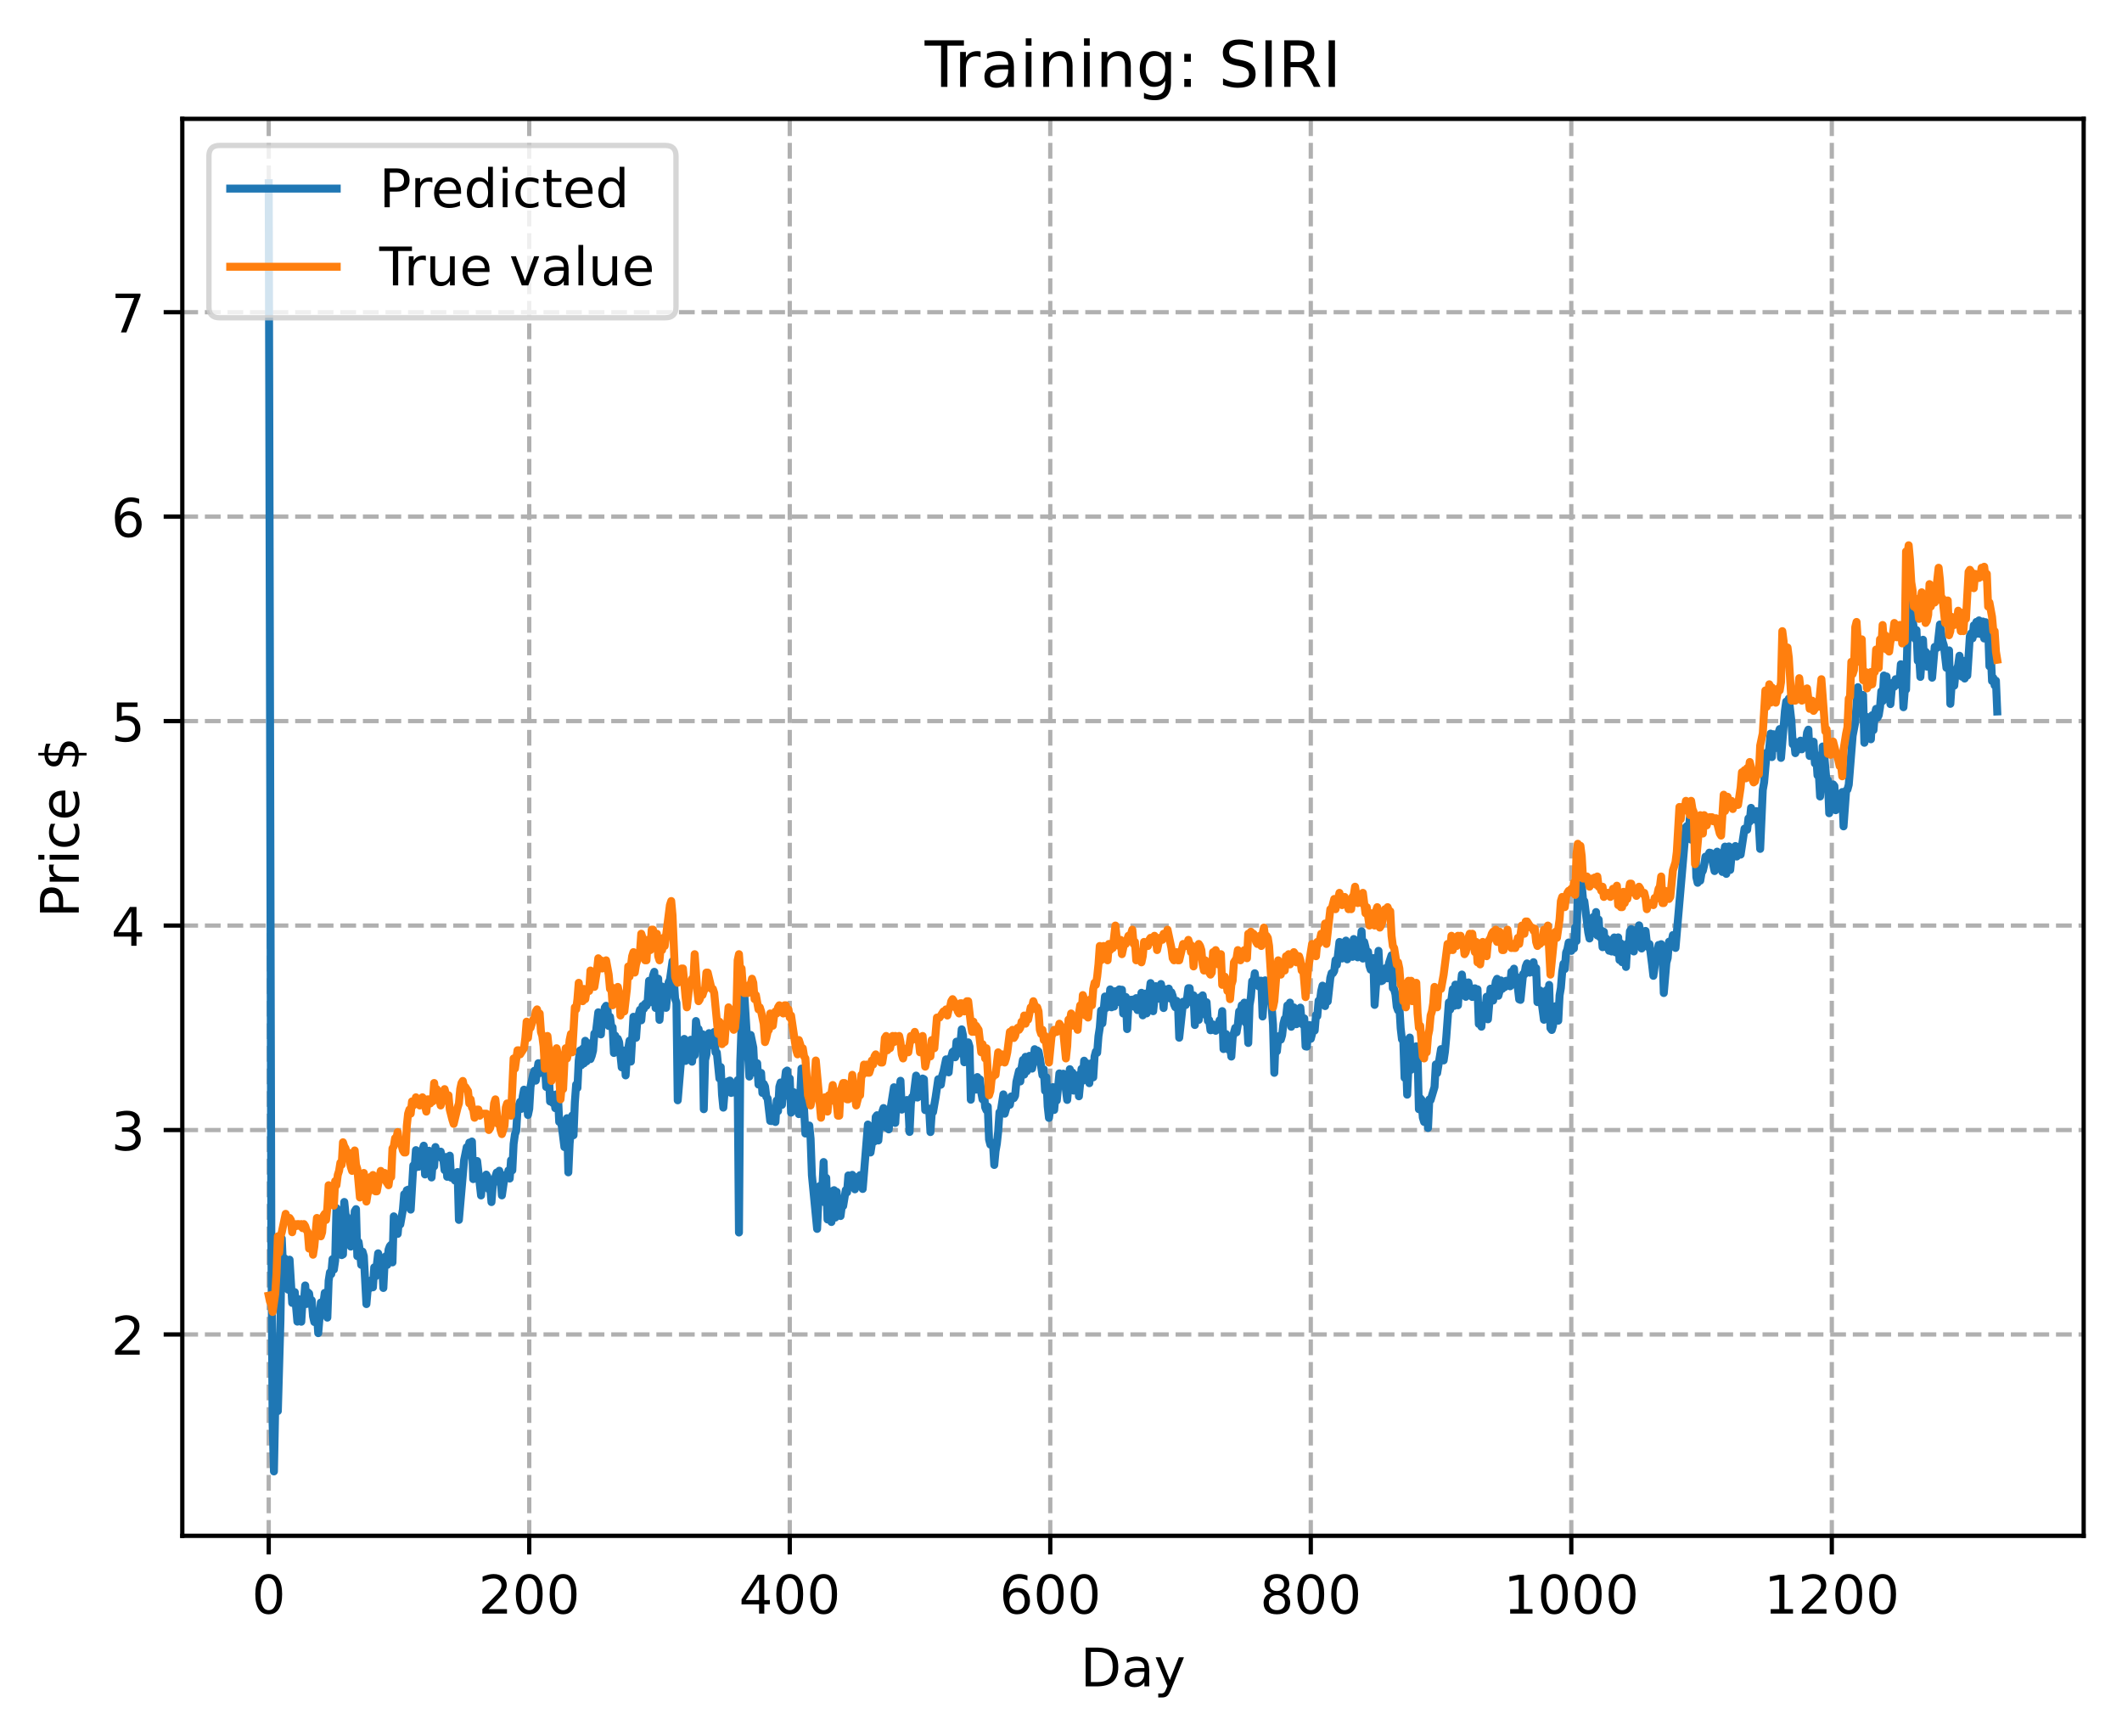 <?xml version="1.0" encoding="utf-8" standalone="no"?>
<!DOCTYPE svg PUBLIC "-//W3C//DTD SVG 1.1//EN"
  "http://www.w3.org/Graphics/SVG/1.1/DTD/svg11.dtd">
<!-- Created with matplotlib (https://matplotlib.org/) -->
<svg height="325.986pt" version="1.1" viewBox="0 0 398.561 325.986" width="398.561pt" xmlns="http://www.w3.org/2000/svg" xmlns:xlink="http://www.w3.org/1999/xlink">
 <defs>
  <style type="text/css">
*{stroke-linecap:butt;stroke-linejoin:round;}
  </style>
 </defs>
 <g id="figure_1">
  <g id="patch_1">
   <path d="M 0 325.986 
L 398.561 325.986 
L 398.561 0 
L 0 0 
z
" style="fill:#ffffff;"/>
  </g>
  <g id="axes_1">
   <g id="patch_2">
    <path d="M 34.241 288.43 
L 391.361 288.43 
L 391.361 22.318 
L 34.241 22.318 
z
" style="fill:#ffffff;"/>
   </g>
   <g id="matplotlib.axis_1">
    <g id="xtick_1">
     <g id="line2d_1">
      <path clip-path="url(#pbb58de9e0a)" d="M 50.473 288.43 
L 50.473 22.318 
" style="fill:none;stroke:#b0b0b0;stroke-dasharray:2.96,1.28;stroke-dashoffset:0;stroke-width:0.8;"/>
     </g>
     <g id="line2d_2">
      <defs>
       <path d="M 0 0 
L 0 3.5 
" id="m8c28e3af6a" style="stroke:#000000;stroke-width:0.8;"/>
      </defs>
      <g>
       <use style="stroke:#000000;stroke-width:0.8;" x="50.473" xlink:href="#m8c28e3af6a" y="288.43"/>
      </g>
     </g>
     <g id="text_1">
      <!-- 0 -->
      <defs>
       <path d="M 31.781 66.406 
Q 24.172 66.406 20.328 58.906 
Q 16.5 51.422 16.5 36.375 
Q 16.5 21.391 20.328 13.891 
Q 24.172 6.391 31.781 6.391 
Q 39.453 6.391 43.281 13.891 
Q 47.125 21.391 47.125 36.375 
Q 47.125 51.422 43.281 58.906 
Q 39.453 66.406 31.781 66.406 
z
M 31.781 74.219 
Q 44.047 74.219 50.516 64.516 
Q 56.984 54.828 56.984 36.375 
Q 56.984 17.969 50.516 8.266 
Q 44.047 -1.422 31.781 -1.422 
Q 19.531 -1.422 13.062 8.266 
Q 6.594 17.969 6.594 36.375 
Q 6.594 54.828 13.062 64.516 
Q 19.531 74.219 31.781 74.219 
z
" id="DejaVuSans-48"/>
      </defs>
      <g transform="translate(47.292 303.029)scale(0.1 -0.1)">
       <use xlink:href="#DejaVuSans-48"/>
      </g>
     </g>
    </g>
    <g id="xtick_2">
     <g id="line2d_3">
      <path clip-path="url(#pbb58de9e0a)" d="M 99.404 288.43 
L 99.404 22.318 
" style="fill:none;stroke:#b0b0b0;stroke-dasharray:2.96,1.28;stroke-dashoffset:0;stroke-width:0.8;"/>
     </g>
     <g id="line2d_4">
      <g>
       <use style="stroke:#000000;stroke-width:0.8;" x="99.404" xlink:href="#m8c28e3af6a" y="288.43"/>
      </g>
     </g>
     <g id="text_2">
      <!-- 200 -->
      <defs>
       <path d="M 19.188 8.297 
L 53.609 8.297 
L 53.609 0 
L 7.328 0 
L 7.328 8.297 
Q 12.938 14.109 22.625 23.891 
Q 32.328 33.688 34.812 36.531 
Q 39.547 41.844 41.422 45.531 
Q 43.312 49.219 43.312 52.781 
Q 43.312 58.594 39.234 62.25 
Q 35.156 65.922 28.609 65.922 
Q 23.969 65.922 18.812 64.312 
Q 13.672 62.703 7.812 59.422 
L 7.812 69.391 
Q 13.766 71.781 18.938 73 
Q 24.125 74.219 28.422 74.219 
Q 39.75 74.219 46.484 68.547 
Q 53.219 62.891 53.219 53.422 
Q 53.219 48.922 51.531 44.891 
Q 49.859 40.875 45.406 35.406 
Q 44.188 33.984 37.641 27.219 
Q 31.109 20.453 19.188 8.297 
z
" id="DejaVuSans-50"/>
      </defs>
      <g transform="translate(89.86 303.029)scale(0.1 -0.1)">
       <use xlink:href="#DejaVuSans-50"/>
       <use x="63.623" xlink:href="#DejaVuSans-48"/>
       <use x="127.246" xlink:href="#DejaVuSans-48"/>
      </g>
     </g>
    </g>
    <g id="xtick_3">
     <g id="line2d_5">
      <path clip-path="url(#pbb58de9e0a)" d="M 148.335 288.43 
L 148.335 22.318 
" style="fill:none;stroke:#b0b0b0;stroke-dasharray:2.96,1.28;stroke-dashoffset:0;stroke-width:0.8;"/>
     </g>
     <g id="line2d_6">
      <g>
       <use style="stroke:#000000;stroke-width:0.8;" x="148.335" xlink:href="#m8c28e3af6a" y="288.43"/>
      </g>
     </g>
     <g id="text_3">
      <!-- 400 -->
      <defs>
       <path d="M 37.797 64.312 
L 12.891 25.391 
L 37.797 25.391 
z
M 35.203 72.906 
L 47.609 72.906 
L 47.609 25.391 
L 58.016 25.391 
L 58.016 17.188 
L 47.609 17.188 
L 47.609 0 
L 37.797 0 
L 37.797 17.188 
L 4.891 17.188 
L 4.891 26.703 
z
" id="DejaVuSans-52"/>
      </defs>
      <g transform="translate(138.791 303.029)scale(0.1 -0.1)">
       <use xlink:href="#DejaVuSans-52"/>
       <use x="63.623" xlink:href="#DejaVuSans-48"/>
       <use x="127.246" xlink:href="#DejaVuSans-48"/>
      </g>
     </g>
    </g>
    <g id="xtick_4">
     <g id="line2d_7">
      <path clip-path="url(#pbb58de9e0a)" d="M 197.265 288.43 
L 197.265 22.318 
" style="fill:none;stroke:#b0b0b0;stroke-dasharray:2.96,1.28;stroke-dashoffset:0;stroke-width:0.8;"/>
     </g>
     <g id="line2d_8">
      <g>
       <use style="stroke:#000000;stroke-width:0.8;" x="197.265" xlink:href="#m8c28e3af6a" y="288.43"/>
      </g>
     </g>
     <g id="text_4">
      <!-- 600 -->
      <defs>
       <path d="M 33.016 40.375 
Q 26.375 40.375 22.484 35.828 
Q 18.609 31.297 18.609 23.391 
Q 18.609 15.531 22.484 10.953 
Q 26.375 6.391 33.016 6.391 
Q 39.656 6.391 43.531 10.953 
Q 47.406 15.531 47.406 23.391 
Q 47.406 31.297 43.531 35.828 
Q 39.656 40.375 33.016 40.375 
z
M 52.594 71.297 
L 52.594 62.312 
Q 48.875 64.062 45.094 64.984 
Q 41.312 65.922 37.594 65.922 
Q 27.828 65.922 22.672 59.328 
Q 17.531 52.734 16.797 39.406 
Q 19.672 43.656 24.016 45.922 
Q 28.375 48.188 33.594 48.188 
Q 44.578 48.188 50.953 41.516 
Q 57.328 34.859 57.328 23.391 
Q 57.328 12.156 50.688 5.359 
Q 44.047 -1.422 33.016 -1.422 
Q 20.359 -1.422 13.672 8.266 
Q 6.984 17.969 6.984 36.375 
Q 6.984 53.656 15.188 63.938 
Q 23.391 74.219 37.203 74.219 
Q 40.922 74.219 44.703 73.484 
Q 48.484 72.75 52.594 71.297 
z
" id="DejaVuSans-54"/>
      </defs>
      <g transform="translate(187.721 303.029)scale(0.1 -0.1)">
       <use xlink:href="#DejaVuSans-54"/>
       <use x="63.623" xlink:href="#DejaVuSans-48"/>
       <use x="127.246" xlink:href="#DejaVuSans-48"/>
      </g>
     </g>
    </g>
    <g id="xtick_5">
     <g id="line2d_9">
      <path clip-path="url(#pbb58de9e0a)" d="M 246.196 288.43 
L 246.196 22.318 
" style="fill:none;stroke:#b0b0b0;stroke-dasharray:2.96,1.28;stroke-dashoffset:0;stroke-width:0.8;"/>
     </g>
     <g id="line2d_10">
      <g>
       <use style="stroke:#000000;stroke-width:0.8;" x="246.196" xlink:href="#m8c28e3af6a" y="288.43"/>
      </g>
     </g>
     <g id="text_5">
      <!-- 800 -->
      <defs>
       <path d="M 31.781 34.625 
Q 24.75 34.625 20.719 30.859 
Q 16.703 27.094 16.703 20.516 
Q 16.703 13.922 20.719 10.156 
Q 24.75 6.391 31.781 6.391 
Q 38.812 6.391 42.859 10.172 
Q 46.922 13.969 46.922 20.516 
Q 46.922 27.094 42.891 30.859 
Q 38.875 34.625 31.781 34.625 
z
M 21.922 38.812 
Q 15.578 40.375 12.031 44.719 
Q 8.5 49.078 8.5 55.328 
Q 8.5 64.062 14.719 69.141 
Q 20.953 74.219 31.781 74.219 
Q 42.672 74.219 48.875 69.141 
Q 55.078 64.062 55.078 55.328 
Q 55.078 49.078 51.531 44.719 
Q 48 40.375 41.703 38.812 
Q 48.828 37.156 52.797 32.312 
Q 56.781 27.484 56.781 20.516 
Q 56.781 9.906 50.312 4.234 
Q 43.844 -1.422 31.781 -1.422 
Q 19.734 -1.422 13.25 4.234 
Q 6.781 9.906 6.781 20.516 
Q 6.781 27.484 10.781 32.312 
Q 14.797 37.156 21.922 38.812 
z
M 18.312 54.391 
Q 18.312 48.734 21.844 45.562 
Q 25.391 42.391 31.781 42.391 
Q 38.141 42.391 41.719 45.562 
Q 45.312 48.734 45.312 54.391 
Q 45.312 60.062 41.719 63.234 
Q 38.141 66.406 31.781 66.406 
Q 25.391 66.406 21.844 63.234 
Q 18.312 60.062 18.312 54.391 
z
" id="DejaVuSans-56"/>
      </defs>
      <g transform="translate(236.652 303.029)scale(0.1 -0.1)">
       <use xlink:href="#DejaVuSans-56"/>
       <use x="63.623" xlink:href="#DejaVuSans-48"/>
       <use x="127.246" xlink:href="#DejaVuSans-48"/>
      </g>
     </g>
    </g>
    <g id="xtick_6">
     <g id="line2d_11">
      <path clip-path="url(#pbb58de9e0a)" d="M 295.126 288.43 
L 295.126 22.318 
" style="fill:none;stroke:#b0b0b0;stroke-dasharray:2.96,1.28;stroke-dashoffset:0;stroke-width:0.8;"/>
     </g>
     <g id="line2d_12">
      <g>
       <use style="stroke:#000000;stroke-width:0.8;" x="295.126" xlink:href="#m8c28e3af6a" y="288.43"/>
      </g>
     </g>
     <g id="text_6">
      <!-- 1000 -->
      <defs>
       <path d="M 12.406 8.297 
L 28.516 8.297 
L 28.516 63.922 
L 10.984 60.406 
L 10.984 69.391 
L 28.422 72.906 
L 38.281 72.906 
L 38.281 8.297 
L 54.391 8.297 
L 54.391 0 
L 12.406 0 
z
" id="DejaVuSans-49"/>
      </defs>
      <g transform="translate(282.401 303.029)scale(0.1 -0.1)">
       <use xlink:href="#DejaVuSans-49"/>
       <use x="63.623" xlink:href="#DejaVuSans-48"/>
       <use x="127.246" xlink:href="#DejaVuSans-48"/>
       <use x="190.869" xlink:href="#DejaVuSans-48"/>
      </g>
     </g>
    </g>
    <g id="xtick_7">
     <g id="line2d_13">
      <path clip-path="url(#pbb58de9e0a)" d="M 344.057 288.43 
L 344.057 22.318 
" style="fill:none;stroke:#b0b0b0;stroke-dasharray:2.96,1.28;stroke-dashoffset:0;stroke-width:0.8;"/>
     </g>
     <g id="line2d_14">
      <g>
       <use style="stroke:#000000;stroke-width:0.8;" x="344.057" xlink:href="#m8c28e3af6a" y="288.43"/>
      </g>
     </g>
     <g id="text_7">
      <!-- 1200 -->
      <g transform="translate(331.332 303.029)scale(0.1 -0.1)">
       <use xlink:href="#DejaVuSans-49"/>
       <use x="63.623" xlink:href="#DejaVuSans-50"/>
       <use x="127.246" xlink:href="#DejaVuSans-48"/>
       <use x="190.869" xlink:href="#DejaVuSans-48"/>
      </g>
     </g>
    </g>
    <g id="text_8">
     <!-- Day -->
     <defs>
      <path d="M 19.672 64.797 
L 19.672 8.109 
L 31.594 8.109 
Q 46.688 8.109 53.688 14.938 
Q 60.688 21.781 60.688 36.531 
Q 60.688 51.172 53.688 57.984 
Q 46.688 64.797 31.594 64.797 
z
M 9.812 72.906 
L 30.078 72.906 
Q 51.266 72.906 61.172 64.094 
Q 71.094 55.281 71.094 36.531 
Q 71.094 17.672 61.125 8.828 
Q 51.172 0 30.078 0 
L 9.812 0 
z
" id="DejaVuSans-68"/>
      <path d="M 34.281 27.484 
Q 23.391 27.484 19.188 25 
Q 14.984 22.516 14.984 16.5 
Q 14.984 11.719 18.141 8.906 
Q 21.297 6.109 26.703 6.109 
Q 34.188 6.109 38.703 11.406 
Q 43.219 16.703 43.219 25.484 
L 43.219 27.484 
z
M 52.203 31.203 
L 52.203 0 
L 43.219 0 
L 43.219 8.297 
Q 40.141 3.328 35.547 0.953 
Q 30.953 -1.422 24.312 -1.422 
Q 15.922 -1.422 10.953 3.297 
Q 6 8.016 6 15.922 
Q 6 25.141 12.172 29.828 
Q 18.359 34.516 30.609 34.516 
L 43.219 34.516 
L 43.219 35.406 
Q 43.219 41.609 39.141 45 
Q 35.062 48.391 27.688 48.391 
Q 23 48.391 18.547 47.266 
Q 14.109 46.141 10.016 43.891 
L 10.016 52.203 
Q 14.938 54.109 19.578 55.047 
Q 24.219 56 28.609 56 
Q 40.484 56 46.344 49.844 
Q 52.203 43.703 52.203 31.203 
z
" id="DejaVuSans-97"/>
      <path d="M 32.172 -5.078 
Q 28.375 -14.844 24.75 -17.812 
Q 21.141 -20.797 15.094 -20.797 
L 7.906 -20.797 
L 7.906 -13.281 
L 13.188 -13.281 
Q 16.891 -13.281 18.938 -11.516 
Q 21 -9.766 23.484 -3.219 
L 25.094 0.875 
L 2.984 54.688 
L 12.5 54.688 
L 29.594 11.922 
L 46.688 54.688 
L 56.203 54.688 
z
" id="DejaVuSans-121"/>
     </defs>
     <g transform="translate(202.927 316.707)scale(0.1 -0.1)">
      <use xlink:href="#DejaVuSans-68"/>
      <use x="77.002" xlink:href="#DejaVuSans-97"/>
      <use x="138.281" xlink:href="#DejaVuSans-121"/>
     </g>
    </g>
   </g>
   <g id="matplotlib.axis_2">
    <g id="ytick_1">
     <g id="line2d_15">
      <path clip-path="url(#pbb58de9e0a)" d="M 34.241 250.615 
L 391.361 250.615 
" style="fill:none;stroke:#b0b0b0;stroke-dasharray:2.96,1.28;stroke-dashoffset:0;stroke-width:0.8;"/>
     </g>
     <g id="line2d_16">
      <defs>
       <path d="M 0 0 
L -3.5 0 
" id="md9d2821d18" style="stroke:#000000;stroke-width:0.8;"/>
      </defs>
      <g>
       <use style="stroke:#000000;stroke-width:0.8;" x="34.241" xlink:href="#md9d2821d18" y="250.615"/>
      </g>
     </g>
     <g id="text_9">
      <!-- 2 -->
      <g transform="translate(20.878 254.414)scale(0.1 -0.1)">
       <use xlink:href="#DejaVuSans-50"/>
      </g>
     </g>
    </g>
    <g id="ytick_2">
     <g id="line2d_17">
      <path clip-path="url(#pbb58de9e0a)" d="M 34.241 212.218 
L 391.361 212.218 
" style="fill:none;stroke:#b0b0b0;stroke-dasharray:2.96,1.28;stroke-dashoffset:0;stroke-width:0.8;"/>
     </g>
     <g id="line2d_18">
      <g>
       <use style="stroke:#000000;stroke-width:0.8;" x="34.241" xlink:href="#md9d2821d18" y="212.218"/>
      </g>
     </g>
     <g id="text_10">
      <!-- 3 -->
      <defs>
       <path d="M 40.578 39.312 
Q 47.656 37.797 51.625 33 
Q 55.609 28.219 55.609 21.188 
Q 55.609 10.406 48.188 4.484 
Q 40.766 -1.422 27.094 -1.422 
Q 22.516 -1.422 17.656 -0.516 
Q 12.797 0.391 7.625 2.203 
L 7.625 11.719 
Q 11.719 9.328 16.594 8.109 
Q 21.484 6.891 26.812 6.891 
Q 36.078 6.891 40.938 10.547 
Q 45.797 14.203 45.797 21.188 
Q 45.797 27.641 41.281 31.266 
Q 36.766 34.906 28.719 34.906 
L 20.219 34.906 
L 20.219 43.016 
L 29.109 43.016 
Q 36.375 43.016 40.234 45.922 
Q 44.094 48.828 44.094 54.297 
Q 44.094 59.906 40.109 62.906 
Q 36.141 65.922 28.719 65.922 
Q 24.656 65.922 20.016 65.031 
Q 15.375 64.156 9.812 62.312 
L 9.812 71.094 
Q 15.438 72.656 20.344 73.438 
Q 25.25 74.219 29.594 74.219 
Q 40.828 74.219 47.359 69.109 
Q 53.906 64.016 53.906 55.328 
Q 53.906 49.266 50.438 45.094 
Q 46.969 40.922 40.578 39.312 
z
" id="DejaVuSans-51"/>
      </defs>
      <g transform="translate(20.878 216.017)scale(0.1 -0.1)">
       <use xlink:href="#DejaVuSans-51"/>
      </g>
     </g>
    </g>
    <g id="ytick_3">
     <g id="line2d_19">
      <path clip-path="url(#pbb58de9e0a)" d="M 34.241 173.821 
L 391.361 173.821 
" style="fill:none;stroke:#b0b0b0;stroke-dasharray:2.96,1.28;stroke-dashoffset:0;stroke-width:0.8;"/>
     </g>
     <g id="line2d_20">
      <g>
       <use style="stroke:#000000;stroke-width:0.8;" x="34.241" xlink:href="#md9d2821d18" y="173.821"/>
      </g>
     </g>
     <g id="text_11">
      <!-- 4 -->
      <g transform="translate(20.878 177.62)scale(0.1 -0.1)">
       <use xlink:href="#DejaVuSans-52"/>
      </g>
     </g>
    </g>
    <g id="ytick_4">
     <g id="line2d_21">
      <path clip-path="url(#pbb58de9e0a)" d="M 34.241 135.423 
L 391.361 135.423 
" style="fill:none;stroke:#b0b0b0;stroke-dasharray:2.96,1.28;stroke-dashoffset:0;stroke-width:0.8;"/>
     </g>
     <g id="line2d_22">
      <g>
       <use style="stroke:#000000;stroke-width:0.8;" x="34.241" xlink:href="#md9d2821d18" y="135.423"/>
      </g>
     </g>
     <g id="text_12">
      <!-- 5 -->
      <defs>
       <path d="M 10.797 72.906 
L 49.516 72.906 
L 49.516 64.594 
L 19.828 64.594 
L 19.828 46.734 
Q 21.969 47.469 24.109 47.828 
Q 26.266 48.188 28.422 48.188 
Q 40.625 48.188 47.75 41.5 
Q 54.891 34.812 54.891 23.391 
Q 54.891 11.625 47.562 5.094 
Q 40.234 -1.422 26.906 -1.422 
Q 22.312 -1.422 17.547 -0.641 
Q 12.797 0.141 7.719 1.703 
L 7.719 11.625 
Q 12.109 9.234 16.797 8.062 
Q 21.484 6.891 26.703 6.891 
Q 35.156 6.891 40.078 11.328 
Q 45.016 15.766 45.016 23.391 
Q 45.016 31 40.078 35.438 
Q 35.156 39.891 26.703 39.891 
Q 22.75 39.891 18.812 39.016 
Q 14.891 38.141 10.797 36.281 
z
" id="DejaVuSans-53"/>
      </defs>
      <g transform="translate(20.878 139.222)scale(0.1 -0.1)">
       <use xlink:href="#DejaVuSans-53"/>
      </g>
     </g>
    </g>
    <g id="ytick_5">
     <g id="line2d_23">
      <path clip-path="url(#pbb58de9e0a)" d="M 34.241 97.026 
L 391.361 97.026 
" style="fill:none;stroke:#b0b0b0;stroke-dasharray:2.96,1.28;stroke-dashoffset:0;stroke-width:0.8;"/>
     </g>
     <g id="line2d_24">
      <g>
       <use style="stroke:#000000;stroke-width:0.8;" x="34.241" xlink:href="#md9d2821d18" y="97.026"/>
      </g>
     </g>
     <g id="text_13">
      <!-- 6 -->
      <g transform="translate(20.878 100.825)scale(0.1 -0.1)">
       <use xlink:href="#DejaVuSans-54"/>
      </g>
     </g>
    </g>
    <g id="ytick_6">
     <g id="line2d_25">
      <path clip-path="url(#pbb58de9e0a)" d="M 34.241 58.629 
L 391.361 58.629 
" style="fill:none;stroke:#b0b0b0;stroke-dasharray:2.96,1.28;stroke-dashoffset:0;stroke-width:0.8;"/>
     </g>
     <g id="line2d_26">
      <g>
       <use style="stroke:#000000;stroke-width:0.8;" x="34.241" xlink:href="#md9d2821d18" y="58.629"/>
      </g>
     </g>
     <g id="text_14">
      <!-- 7 -->
      <defs>
       <path d="M 8.203 72.906 
L 55.078 72.906 
L 55.078 68.703 
L 28.609 0 
L 18.312 0 
L 43.219 64.594 
L 8.203 64.594 
z
" id="DejaVuSans-55"/>
      </defs>
      <g transform="translate(20.878 62.428)scale(0.1 -0.1)">
       <use xlink:href="#DejaVuSans-55"/>
      </g>
     </g>
    </g>
    <g id="text_15">
     <!-- Price $ -->
     <defs>
      <path d="M 19.672 64.797 
L 19.672 37.406 
L 32.078 37.406 
Q 38.969 37.406 42.719 40.969 
Q 46.484 44.531 46.484 51.125 
Q 46.484 57.672 42.719 61.234 
Q 38.969 64.797 32.078 64.797 
z
M 9.812 72.906 
L 32.078 72.906 
Q 44.344 72.906 50.609 67.359 
Q 56.891 61.812 56.891 51.125 
Q 56.891 40.328 50.609 34.812 
Q 44.344 29.297 32.078 29.297 
L 19.672 29.297 
L 19.672 0 
L 9.812 0 
z
" id="DejaVuSans-80"/>
      <path d="M 41.109 46.297 
Q 39.594 47.172 37.812 47.578 
Q 36.031 48 33.891 48 
Q 26.266 48 22.188 43.047 
Q 18.109 38.094 18.109 28.812 
L 18.109 0 
L 9.078 0 
L 9.078 54.688 
L 18.109 54.688 
L 18.109 46.188 
Q 20.953 51.172 25.484 53.578 
Q 30.031 56 36.531 56 
Q 37.453 56 38.578 55.875 
Q 39.703 55.766 41.062 55.516 
z
" id="DejaVuSans-114"/>
      <path d="M 9.422 54.688 
L 18.406 54.688 
L 18.406 0 
L 9.422 0 
z
M 9.422 75.984 
L 18.406 75.984 
L 18.406 64.594 
L 9.422 64.594 
z
" id="DejaVuSans-105"/>
      <path d="M 48.781 52.594 
L 48.781 44.188 
Q 44.969 46.297 41.141 47.344 
Q 37.312 48.391 33.406 48.391 
Q 24.656 48.391 19.812 42.844 
Q 14.984 37.312 14.984 27.297 
Q 14.984 17.281 19.812 11.734 
Q 24.656 6.203 33.406 6.203 
Q 37.312 6.203 41.141 7.25 
Q 44.969 8.297 48.781 10.406 
L 48.781 2.094 
Q 45.016 0.344 40.984 -0.531 
Q 36.969 -1.422 32.422 -1.422 
Q 20.062 -1.422 12.781 6.344 
Q 5.516 14.109 5.516 27.297 
Q 5.516 40.672 12.859 48.328 
Q 20.219 56 33.016 56 
Q 37.156 56 41.109 55.141 
Q 45.062 54.297 48.781 52.594 
z
" id="DejaVuSans-99"/>
      <path d="M 56.203 29.594 
L 56.203 25.203 
L 14.891 25.203 
Q 15.484 15.922 20.484 11.062 
Q 25.484 6.203 34.422 6.203 
Q 39.594 6.203 44.453 7.469 
Q 49.312 8.734 54.109 11.281 
L 54.109 2.781 
Q 49.266 0.734 44.188 -0.344 
Q 39.109 -1.422 33.891 -1.422 
Q 20.797 -1.422 13.156 6.188 
Q 5.516 13.812 5.516 26.812 
Q 5.516 40.234 12.766 48.109 
Q 20.016 56 32.328 56 
Q 43.359 56 49.781 48.891 
Q 56.203 41.797 56.203 29.594 
z
M 47.219 32.234 
Q 47.125 39.594 43.094 43.984 
Q 39.062 48.391 32.422 48.391 
Q 24.906 48.391 20.391 44.141 
Q 15.875 39.891 15.188 32.172 
z
" id="DejaVuSans-101"/>
      <path id="DejaVuSans-32"/>
      <path d="M 33.797 -14.703 
L 28.906 -14.703 
L 28.859 0 
Q 23.734 0.094 18.609 1.188 
Q 13.484 2.297 8.297 4.5 
L 8.297 13.281 
Q 13.281 10.156 18.375 8.562 
Q 23.484 6.984 28.906 6.938 
L 28.906 29.203 
Q 18.109 30.953 13.203 35.156 
Q 8.297 39.359 8.297 46.688 
Q 8.297 54.641 13.625 59.219 
Q 18.953 63.812 28.906 64.5 
L 28.906 75.984 
L 33.797 75.984 
L 33.797 64.656 
Q 38.328 64.453 42.578 63.688 
Q 46.828 62.938 50.875 61.625 
L 50.875 53.078 
Q 46.828 55.125 42.547 56.25 
Q 38.281 57.375 33.797 57.562 
L 33.797 36.719 
Q 44.875 35.016 50.094 30.609 
Q 55.328 26.219 55.328 18.609 
Q 55.328 10.359 49.781 5.594 
Q 44.234 0.828 33.797 0.094 
z
M 28.906 37.594 
L 28.906 57.625 
Q 23.25 56.984 20.266 54.391 
Q 17.281 51.812 17.281 47.516 
Q 17.281 43.312 20.031 40.969 
Q 22.797 38.625 28.906 37.594 
z
M 33.797 28.219 
L 33.797 7.078 
Q 39.984 7.906 43.141 10.594 
Q 46.297 13.281 46.297 17.672 
Q 46.297 21.969 43.281 24.5 
Q 40.281 27.047 33.797 28.219 
z
" id="DejaVuSans-36"/>
     </defs>
     <g transform="translate(14.798 172.342)rotate(-90)scale(0.1 -0.1)">
      <use xlink:href="#DejaVuSans-80"/>
      <use x="58.553" xlink:href="#DejaVuSans-114"/>
      <use x="99.666" xlink:href="#DejaVuSans-105"/>
      <use x="127.449" xlink:href="#DejaVuSans-99"/>
      <use x="182.43" xlink:href="#DejaVuSans-101"/>
      <use x="243.953" xlink:href="#DejaVuSans-32"/>
      <use x="275.74" xlink:href="#DejaVuSans-36"/>
     </g>
    </g>
   </g>
   <g id="line2d_27">
    <path clip-path="url(#pbb58de9e0a)" d="M 50.473 34.414 
L 50.963 232.734 
L 51.207 267.43 
L 51.452 276.334 
L 51.697 263.888 
L 51.941 260.732 
L 52.186 265.002 
L 52.675 247.979 
L 52.92 232.586 
L 53.165 238.113 
L 53.409 236.27 
L 53.654 236.533 
L 53.898 237.552 
L 54.143 242.216 
L 54.388 236.57 
L 54.877 244.688 
L 55.122 242.909 
L 55.366 242.659 
L 55.856 248.202 
L 56.1 243.983 
L 56.345 245.196 
L 56.59 248.222 
L 56.834 243.993 
L 57.079 244.508 
L 57.324 241.407 
L 57.568 244.893 
L 57.813 242.688 
L 58.058 242.917 
L 58.302 244.788 
L 58.547 244.188 
L 58.792 247.203 
L 59.036 248.274 
L 59.281 248.136 
L 59.526 246.805 
L 59.77 250.365 
L 60.259 244.612 
L 60.749 244.708 
L 60.993 242.803 
L 61.238 243.631 
L 61.483 247.452 
L 61.727 240.533 
L 61.972 238.947 
L 62.217 239.282 
L 62.461 236.469 
L 62.706 238.432 
L 62.951 236.756 
L 63.195 226.888 
L 63.44 231.113 
L 63.685 231.156 
L 63.929 234.35 
L 64.174 235.713 
L 64.419 235.574 
L 64.663 225.731 
L 64.908 228.117 
L 65.153 228.536 
L 65.397 233.451 
L 65.642 229.399 
L 65.886 234.108 
L 66.131 231.215 
L 66.376 232.866 
L 66.62 227.48 
L 66.865 227.077 
L 67.11 235.901 
L 67.354 233.249 
L 67.599 234.976 
L 67.844 237.541 
L 68.088 235.056 
L 68.333 235.892 
L 68.822 244.91 
L 69.067 242.07 
L 69.312 242.05 
L 69.556 241.384 
L 69.801 240.381 
L 70.046 241.762 
L 70.29 238.011 
L 70.535 239.705 
L 71.024 235.374 
L 71.269 236.261 
L 71.514 238.795 
L 71.758 237.412 
L 72.003 241.884 
L 72.247 236.939 
L 72.492 235.906 
L 72.737 237.551 
L 72.981 234.679 
L 73.226 234.024 
L 73.471 233.757 
L 73.715 237.079 
L 73.96 228.429 
L 74.205 229.59 
L 74.449 229.355 
L 74.694 231.73 
L 74.939 228.993 
L 75.183 229.95 
L 75.673 227.174 
L 75.917 224.27 
L 76.162 224.788 
L 76.407 223.53 
L 76.651 223.42 
L 76.896 224.839 
L 77.141 227.165 
L 77.63 218.871 
L 77.874 219.381 
L 78.119 215.995 
L 78.364 218.083 
L 78.608 219.128 
L 78.853 217.042 
L 79.098 218.046 
L 79.342 215.961 
L 79.587 215.159 
L 79.832 220.567 
L 80.076 217.637 
L 80.321 217.734 
L 80.566 216.104 
L 80.81 216.47 
L 81.055 221.131 
L 81.3 218.041 
L 81.544 219.049 
L 81.789 215.414 
L 82.034 217.081 
L 82.278 216.309 
L 82.523 216.829 
L 82.768 216.275 
L 83.012 217.569 
L 83.257 217.662 
L 83.502 219.75 
L 83.746 217.289 
L 83.991 221.004 
L 84.235 217.747 
L 84.48 217.032 
L 84.725 221.17 
L 84.969 220.985 
L 85.459 221.715 
L 85.948 220.108 
L 86.193 229.099 
L 87.171 217.869 
L 87.661 215.444 
L 87.905 216.142 
L 88.15 214.582 
L 88.395 215.717 
L 88.639 214.377 
L 88.884 221.44 
L 89.129 219.498 
L 89.373 219.155 
L 89.618 218.038 
L 90.352 224.507 
L 90.596 221.58 
L 90.841 221.279 
L 91.086 222.057 
L 91.33 220.593 
L 91.575 221.036 
L 91.82 223.357 
L 92.064 222.964 
L 92.309 225.753 
L 92.554 222.63 
L 93.288 220.204 
L 93.532 221.573 
L 93.777 219.862 
L 94.022 221.349 
L 94.266 224.494 
L 94.756 221.105 
L 95 220.602 
L 95.245 221.205 
L 95.49 219.812 
L 95.734 221.332 
L 95.979 217.892 
L 96.223 219.796 
L 96.468 214.84 
L 96.713 213.046 
L 96.957 212.382 
L 97.202 208.32 
L 97.691 206.911 
L 97.936 208.247 
L 98.181 205.891 
L 98.425 204.638 
L 98.67 205.415 
L 98.915 205.796 
L 99.159 209.395 
L 99.404 208.239 
L 99.649 204.046 
L 100.138 201.837 
L 100.383 201.084 
L 100.627 202.947 
L 101.117 199.673 
L 101.361 201.539 
L 101.606 200.133 
L 101.85 201.267 
L 102.095 199.309 
L 102.34 199.864 
L 102.584 204.128 
L 102.829 200.654 
L 103.074 201.48 
L 103.318 206.856 
L 103.563 205.438 
L 103.808 207.129 
L 104.052 206.234 
L 104.297 208.115 
L 104.542 205.511 
L 104.786 205.552 
L 105.031 210.692 
L 105.276 210.429 
L 105.52 211.505 
L 106.01 215.425 
L 106.254 210.768 
L 106.499 209.996 
L 106.744 220.169 
L 106.988 214.758 
L 107.478 209.496 
L 107.722 213.2 
L 107.967 207.029 
L 108.211 203.687 
L 108.456 204.32 
L 108.701 199.095 
L 108.945 197.287 
L 109.19 200.05 
L 109.435 196.947 
L 109.679 199.707 
L 109.924 195.459 
L 110.169 199.33 
L 110.413 195.878 
L 110.658 195.976 
L 110.903 198.903 
L 111.147 198.267 
L 111.392 197.294 
L 111.637 194.093 
L 111.881 194.294 
L 112.371 190.11 
L 112.615 191.216 
L 112.86 194.265 
L 113.105 190.225 
L 113.349 191.481 
L 113.594 189.241 
L 113.838 188.889 
L 114.083 189.274 
L 114.328 192.68 
L 114.572 190.949 
L 114.817 192.856 
L 115.062 192.93 
L 115.306 197.754 
L 115.551 194.488 
L 115.796 196.991 
L 116.04 195.076 
L 116.285 195.719 
L 116.774 200.454 
L 117.019 199.886 
L 117.264 197.298 
L 117.508 201.962 
L 117.753 198.407 
L 118.242 195.431 
L 118.487 199.371 
L 118.976 190.95 
L 119.221 191.164 
L 119.466 194.896 
L 119.71 191.48 
L 120.199 189.638 
L 120.444 191.619 
L 120.689 188.903 
L 120.933 189.454 
L 121.178 188.498 
L 121.423 188.891 
L 121.667 187.754 
L 121.912 184.185 
L 122.157 188.224 
L 122.401 187.248 
L 122.646 183.242 
L 122.891 182.509 
L 123.135 189.3 
L 123.38 184.589 
L 123.625 183.79 
L 123.869 191.536 
L 124.359 185.266 
L 124.603 188.705 
L 124.848 186.911 
L 125.093 189.276 
L 125.582 184.461 
L 125.826 184.021 
L 126.316 180.518 
L 126.805 187.552 
L 127.05 188.317 
L 127.294 206.639 
L 128.028 197.848 
L 128.273 198.213 
L 128.518 195.11 
L 128.762 199.242 
L 129.007 196.475 
L 129.252 197.12 
L 129.496 198.165 
L 129.741 195.271 
L 129.986 199.389 
L 130.23 196.586 
L 130.475 198.181 
L 130.72 191.75 
L 130.964 193.353 
L 131.209 193.252 
L 131.453 194.812 
L 131.698 194.768 
L 131.943 194.22 
L 132.187 208.31 
L 132.432 199.072 
L 132.677 198.067 
L 132.921 195.318 
L 133.166 194.025 
L 133.411 196.292 
L 133.655 194.088 
L 133.9 195.45 
L 134.145 193.8 
L 134.389 197.635 
L 134.634 197.669 
L 135.123 202.552 
L 135.368 200.385 
L 135.613 205.576 
L 135.857 208.017 
L 136.102 204.997 
L 136.347 204.553 
L 136.591 203.158 
L 137.081 202.933 
L 137.325 205.261 
L 137.57 204.044 
L 137.814 204.96 
L 138.059 205.22 
L 138.548 202.847 
L 138.793 231.467 
L 139.038 199.49 
L 139.282 192.605 
L 139.527 190.944 
L 139.772 186.294 
L 140.75 202.184 
L 140.995 194.363 
L 141.484 196.721 
L 141.729 201.442 
L 141.974 199.613 
L 142.218 199.672 
L 142.463 203.683 
L 142.708 201.587 
L 142.952 201.494 
L 143.197 205.258 
L 143.441 203.544 
L 143.686 204.045 
L 143.931 205.99 
L 144.175 206.288 
L 144.665 210.507 
L 144.909 210.542 
L 145.154 208.261 
L 145.643 210.713 
L 145.888 206.662 
L 146.133 208.671 
L 146.377 204.103 
L 146.622 203.293 
L 146.867 207.494 
L 147.111 203.884 
L 147.356 203.336 
L 147.601 201.238 
L 147.845 201.051 
L 148.09 205.887 
L 148.335 202.535 
L 148.579 208.959 
L 148.824 205.055 
L 149.069 205.109 
L 149.313 205.554 
L 150.047 209.237 
L 150.292 205.965 
L 150.536 200.682 
L 151.026 208.425 
L 151.27 212.882 
L 151.515 211.341 
L 151.76 212.584 
L 152.004 211.373 
L 152.249 213.855 
L 152.494 220.695 
L 153.472 230.791 
L 153.717 225.252 
L 153.962 222.729 
L 154.206 225.024 
L 154.451 223.389 
L 154.696 218.232 
L 154.94 225.846 
L 155.185 221.201 
L 155.429 229.022 
L 155.674 226.623 
L 155.919 225.428 
L 156.163 229.495 
L 156.408 223.664 
L 156.653 223.516 
L 156.897 228.664 
L 157.142 223.822 
L 157.387 227.788 
L 157.631 226.914 
L 157.876 228.372 
L 158.121 226.425 
L 158.365 226.491 
L 158.855 223.489 
L 159.099 223.924 
L 159.344 220.748 
L 159.589 221.436 
L 160.078 220.637 
L 160.323 222.58 
L 160.567 223.358 
L 160.812 221.076 
L 161.301 221.694 
L 161.546 220.689 
L 162.035 223.289 
L 163.014 211.186 
L 163.258 215.921 
L 163.503 216.44 
L 163.992 213.264 
L 164.237 214.368 
L 164.482 209.767 
L 164.726 209.442 
L 164.971 214.184 
L 165.216 211.329 
L 165.46 211.458 
L 165.705 208.833 
L 165.95 208.091 
L 166.194 209.12 
L 166.439 211.763 
L 166.684 210.601 
L 166.928 212.102 
L 167.173 208.814 
L 167.907 204.188 
L 168.151 210.889 
L 168.396 206.622 
L 168.641 207.355 
L 169.13 202.968 
L 169.375 208.389 
L 169.619 207.878 
L 169.864 207.921 
L 170.109 208.181 
L 170.353 206.58 
L 170.598 207.623 
L 170.843 212.584 
L 171.087 207.15 
L 171.332 205.998 
L 171.577 205.891 
L 172.066 201.999 
L 172.311 206.123 
L 172.555 204.118 
L 172.8 204.589 
L 173.045 205.885 
L 173.289 202.549 
L 173.534 202.675 
L 173.778 208.485 
L 174.023 208.074 
L 174.268 208.568 
L 174.512 208.199 
L 174.757 212.607 
L 175.002 208.984 
L 175.246 208.85 
L 175.736 206.03 
L 176.225 202.676 
L 176.47 203.468 
L 176.714 203.713 
L 176.959 202.046 
L 177.204 201.275 
L 177.693 198.946 
L 177.938 200.869 
L 178.182 201.394 
L 178.427 198.75 
L 178.672 198.474 
L 178.916 197.562 
L 179.161 197.376 
L 179.405 198.556 
L 179.65 195.623 
L 180.139 197.835 
L 180.384 196.018 
L 180.629 193.312 
L 180.873 194.446 
L 181.118 199.497 
L 181.363 197.691 
L 181.852 195.752 
L 182.097 196.547 
L 182.341 206.529 
L 182.586 202.513 
L 183.075 202.57 
L 183.32 204.631 
L 183.565 202.272 
L 183.809 203.915 
L 184.054 202.705 
L 184.299 205.172 
L 184.543 206.465 
L 184.788 204.648 
L 185.033 207.949 
L 185.277 208.506 
L 185.522 207.807 
L 185.766 214.003 
L 186.011 214.959 
L 186.256 215.024 
L 186.5 214.638 
L 186.745 218.781 
L 186.99 216.171 
L 187.234 214.782 
L 187.479 212.537 
L 187.724 208.883 
L 187.968 208.704 
L 188.458 205.522 
L 188.702 209.158 
L 189.436 206.53 
L 189.681 207.486 
L 189.926 205.919 
L 190.17 206.309 
L 190.415 206.239 
L 190.66 205.79 
L 190.904 203.17 
L 191.393 201.115 
L 191.638 203.099 
L 191.883 200.466 
L 192.127 199.051 
L 192.372 201.812 
L 192.617 198.471 
L 192.861 201.194 
L 193.106 199.019 
L 193.351 198.29 
L 193.84 200.691 
L 194.085 199.473 
L 194.329 197.039 
L 194.574 199.103 
L 194.819 197.278 
L 195.063 197.486 
L 195.308 198.715 
L 195.797 201.92 
L 196.042 200.828 
L 196.287 204.858 
L 196.531 202.321 
L 196.776 207.759 
L 197.021 209.947 
L 197.51 206.469 
L 197.754 204.16 
L 197.999 208.451 
L 198.244 205.676 
L 198.488 206.674 
L 198.978 201.583 
L 199.222 201.811 
L 199.467 202.816 
L 199.712 201.644 
L 199.956 202.756 
L 200.446 206.569 
L 200.935 200.794 
L 201.18 203.785 
L 201.424 201.416 
L 201.669 204.819 
L 201.914 202.924 
L 202.158 202.947 
L 202.403 201.94 
L 202.648 205.886 
L 203.137 200.73 
L 203.381 202.966 
L 203.626 199.198 
L 204.115 200.066 
L 204.36 199.759 
L 204.605 203.428 
L 204.849 199.834 
L 205.094 199.631 
L 205.339 202.329 
L 205.583 198.413 
L 205.828 197.48 
L 206.073 197.712 
L 206.317 194.595 
L 206.562 193.02 
L 206.807 189.769 
L 207.051 192.19 
L 207.541 187.143 
L 207.785 189.291 
L 208.03 187.402 
L 208.275 188.675 
L 208.519 185.81 
L 208.764 189.175 
L 209.009 186.21 
L 209.253 189.029 
L 209.498 186.136 
L 209.742 187.625 
L 209.987 188.179 
L 210.232 185.804 
L 210.476 186.71 
L 210.721 185.874 
L 210.966 190.338 
L 211.21 187.817 
L 211.455 187.234 
L 211.7 193.265 
L 211.944 188.886 
L 212.189 187.858 
L 212.434 187.749 
L 212.678 187.836 
L 212.923 187.694 
L 213.168 189.131 
L 213.412 187.447 
L 213.657 189.698 
L 213.902 188.387 
L 214.146 189.475 
L 214.391 186.446 
L 214.636 190.686 
L 214.88 187.675 
L 215.125 186.598 
L 215.369 190.319 
L 215.614 187.155 
L 215.859 186.736 
L 216.103 184.624 
L 216.348 186.274 
L 216.593 189.905 
L 217.082 185.201 
L 217.327 187.185 
L 217.571 187.542 
L 217.816 186.58 
L 218.061 184.797 
L 218.305 186.625 
L 218.55 189.313 
L 218.795 185.796 
L 219.039 185.827 
L 219.284 187.028 
L 219.529 185.663 
L 219.773 187.521 
L 220.018 186.355 
L 220.263 187.059 
L 220.507 188.608 
L 220.752 189.159 
L 220.997 187.959 
L 221.241 188.416 
L 221.486 194.887 
L 222.22 188.123 
L 222.709 188.742 
L 222.954 187.551 
L 223.198 185.586 
L 223.443 185.584 
L 223.688 188.198 
L 223.932 187.911 
L 224.177 186.925 
L 224.422 192.498 
L 224.666 188.896 
L 224.911 188.594 
L 225.156 191.539 
L 225.4 187.292 
L 225.645 187.818 
L 225.89 186.923 
L 226.379 190.588 
L 226.624 188.22 
L 226.868 191.721 
L 227.113 191.567 
L 227.357 193.482 
L 227.602 193.432 
L 227.847 192.387 
L 228.091 192.676 
L 228.336 193.586 
L 228.581 192.433 
L 228.825 192.684 
L 229.07 191.6 
L 229.315 192.04 
L 229.559 189.889 
L 229.804 197.013 
L 230.049 195.122 
L 230.293 194.197 
L 230.783 197.153 
L 231.027 196.347 
L 231.272 198.429 
L 231.517 194.869 
L 232.006 193.037 
L 232.251 193.877 
L 232.495 192.432 
L 232.74 189.933 
L 232.984 190.268 
L 233.229 188.784 
L 233.474 188.977 
L 233.718 188.295 
L 233.963 192.076 
L 234.208 191.197 
L 234.452 195.873 
L 234.697 188.768 
L 234.942 187.298 
L 235.186 184.251 
L 235.431 184.818 
L 235.676 182.773 
L 235.92 184.856 
L 236.165 184.252 
L 236.41 185.236 
L 236.654 184.171 
L 236.899 184.182 
L 237.144 190.898 
L 237.633 184.109 
L 237.878 187.9 
L 238.122 185.941 
L 238.367 185.567 
L 238.612 185.924 
L 239.101 192.411 
L 239.345 201.481 
L 239.59 195.226 
L 239.835 197.44 
L 240.079 194.952 
L 240.324 194.541 
L 240.569 195.243 
L 240.813 194.417 
L 241.058 192.254 
L 241.303 191.323 
L 241.547 191.098 
L 241.792 188.818 
L 242.037 190.346 
L 242.281 188.292 
L 242.526 192.83 
L 243.015 189.191 
L 243.26 190.303 
L 243.505 192.344 
L 243.749 192.1 
L 244.239 189.231 
L 244.483 191.85 
L 244.728 192.462 
L 244.972 191.251 
L 245.217 196.518 
L 245.462 196.557 
L 245.706 193.481 
L 245.951 192.497 
L 246.196 195.097 
L 246.44 194.147 
L 246.685 192.457 
L 246.93 193.535 
L 247.174 190.615 
L 247.419 190.834 
L 247.664 187.926 
L 247.908 188.023 
L 248.153 186.107 
L 248.398 185.108 
L 248.642 185.965 
L 248.887 188.945 
L 249.132 185.284 
L 249.376 188.081 
L 249.866 183.643 
L 250.11 182.752 
L 250.355 182.76 
L 250.6 182.334 
L 250.844 180.307 
L 251.089 181.206 
L 251.578 176.899 
L 251.823 176.999 
L 252.067 180.009 
L 252.312 177.732 
L 252.557 177.843 
L 252.801 176.644 
L 253.046 180.17 
L 253.291 178.329 
L 253.535 178.494 
L 253.78 177.481 
L 254.025 179.697 
L 254.269 176.353 
L 254.514 176.637 
L 254.759 177.869 
L 255.003 179.793 
L 255.248 177.775 
L 255.493 177.462 
L 255.737 174.89 
L 255.982 180.02 
L 256.227 176.905 
L 256.471 177.881 
L 256.716 179.397 
L 256.96 178.732 
L 257.205 181.351 
L 257.45 182.109 
L 257.939 179.926 
L 258.184 188.72 
L 258.918 178.566 
L 259.162 183.469 
L 259.407 184.272 
L 259.652 184.166 
L 259.896 182.046 
L 260.141 182.626 
L 260.386 181.742 
L 260.63 183.736 
L 260.875 180.895 
L 261.364 179.399 
L 261.609 185.569 
L 261.854 185.786 
L 262.098 186.736 
L 262.343 189.072 
L 262.588 189.751 
L 262.832 188.931 
L 263.077 193.101 
L 263.321 195.195 
L 263.566 195.174 
L 263.811 202.412 
L 264.055 198.506 
L 264.3 205.581 
L 264.789 194.853 
L 265.034 200.908 
L 265.279 197.249 
L 265.523 200.124 
L 265.768 198.846 
L 266.013 196.495 
L 266.257 198.356 
L 266.502 208.315 
L 266.747 206.233 
L 266.991 206.518 
L 267.236 209.872 
L 267.481 210.701 
L 267.725 210.58 
L 267.97 207.394 
L 268.215 211.84 
L 268.459 206.477 
L 268.704 206.601 
L 269.438 204.133 
L 269.682 199.894 
L 269.927 201.541 
L 270.661 197.024 
L 271.15 199.15 
L 271.395 197.504 
L 271.64 194.865 
L 272.129 188.251 
L 272.374 189.612 
L 272.863 185.767 
L 273.108 188.918 
L 273.352 184.914 
L 273.597 185.959 
L 273.842 188.792 
L 274.086 184.791 
L 274.331 185.397 
L 274.576 183.018 
L 274.82 185.561 
L 275.065 184.432 
L 275.309 187.204 
L 275.799 184.498 
L 276.288 186.862 
L 276.533 187.237 
L 276.777 185.918 
L 277.022 185.605 
L 277.267 186.134 
L 277.511 185.791 
L 277.756 192.306 
L 278.001 189.121 
L 278.245 192.819 
L 278.49 189.407 
L 278.735 188.772 
L 278.979 189.947 
L 279.224 187.179 
L 279.469 191.428 
L 279.958 185.668 
L 280.447 187.903 
L 280.936 184.34 
L 281.181 183.823 
L 281.426 187.015 
L 281.67 186.117 
L 281.915 184.125 
L 282.16 185.716 
L 282.404 184.787 
L 282.649 185.375 
L 282.894 184.187 
L 283.138 184.654 
L 283.383 184.469 
L 283.628 185.225 
L 283.872 182.499 
L 284.117 182.697 
L 284.362 181.916 
L 284.606 184.947 
L 284.851 183.471 
L 285.34 187.684 
L 285.585 187.78 
L 286.074 182.915 
L 286.319 183.011 
L 286.564 181.518 
L 286.808 180.928 
L 287.053 181.496 
L 287.297 182.663 
L 287.542 181.527 
L 287.787 181.354 
L 288.031 180.696 
L 288.276 182.785 
L 288.521 181.814 
L 288.765 188.201 
L 289.01 186.703 
L 289.255 186.014 
L 289.989 191.515 
L 290.233 186.83 
L 290.478 185.956 
L 290.723 187.99 
L 290.967 184.967 
L 291.212 193.092 
L 291.457 193.434 
L 291.701 192.609 
L 291.946 189.383 
L 292.191 188.96 
L 292.435 189.354 
L 292.68 191.685 
L 292.924 186.94 
L 293.169 185.528 
L 293.414 182.537 
L 293.658 180.998 
L 293.903 181.989 
L 294.148 178.898 
L 294.392 178.266 
L 294.637 176.999 
L 294.882 177.286 
L 295.126 178.581 
L 295.371 177.937 
L 295.616 178.125 
L 295.86 174.177 
L 296.105 176.727 
L 296.35 167.267 
L 296.839 170.093 
L 297.084 166.159 
L 297.328 168.955 
L 297.573 169.24 
L 298.307 175.094 
L 298.552 176.251 
L 298.796 173.196 
L 299.041 174.709 
L 299.285 172.185 
L 299.53 174.539 
L 299.775 171.281 
L 300.019 175.684 
L 300.264 172.694 
L 300.509 175.991 
L 300.753 174.723 
L 300.998 177.883 
L 301.243 174.986 
L 301.487 177.841 
L 301.732 176.262 
L 302.221 178.548 
L 302.466 178.077 
L 302.711 178.694 
L 302.955 176.459 
L 303.2 176.053 
L 303.445 178.856 
L 303.689 176.183 
L 303.934 176.039 
L 304.179 180.294 
L 304.423 177.148 
L 304.668 180.706 
L 304.912 178.43 
L 305.157 177.63 
L 305.402 181.594 
L 305.646 177.209 
L 305.891 178.229 
L 306.136 174.881 
L 306.38 174.484 
L 306.625 175.469 
L 306.87 178.687 
L 307.114 175.041 
L 307.359 174.598 
L 307.604 176.654 
L 307.848 173.782 
L 308.093 174.831 
L 308.338 178.129 
L 308.582 175.18 
L 308.827 175.131 
L 309.072 174.826 
L 309.316 177.009 
L 309.561 177.867 
L 309.806 177.295 
L 310.295 181.102 
L 310.54 183.263 
L 310.784 181.533 
L 311.029 178.95 
L 311.273 178.864 
L 311.518 177.47 
L 311.763 177.475 
L 312.007 177.313 
L 312.252 178.837 
L 312.497 186.494 
L 312.986 180.806 
L 313.231 179.903 
L 313.475 176.855 
L 313.72 176.787 
L 313.965 176.888 
L 314.209 175.605 
L 314.454 175.592 
L 314.699 178.025 
L 316.656 155.311 
L 316.9 155.084 
L 317.145 157.192 
L 317.39 153.602 
L 317.634 157.684 
L 317.879 154.225 
L 318.124 157.289 
L 318.368 156.561 
L 318.613 164.727 
L 318.858 165.789 
L 319.102 164.692 
L 319.347 165.391 
L 319.592 163.93 
L 319.836 163.528 
L 320.081 162.483 
L 320.326 160.872 
L 320.57 161.256 
L 321.06 160.124 
L 321.304 160.181 
L 321.794 162.439 
L 322.038 163.585 
L 322.527 159.94 
L 322.772 161.675 
L 323.017 161.504 
L 323.261 163.204 
L 323.506 163.752 
L 323.751 160.43 
L 323.995 158.995 
L 324.24 164.118 
L 324.729 158.96 
L 324.974 163.377 
L 325.219 160.783 
L 325.463 159.568 
L 325.708 159.992 
L 325.953 158.886 
L 326.197 160.858 
L 326.442 159.511 
L 326.687 159.008 
L 326.931 160.5 
L 327.665 155.618 
L 328.155 155.829 
L 328.399 153.683 
L 328.644 154.313 
L 328.888 151.716 
L 329.133 153.235 
L 329.378 153.274 
L 329.622 153.915 
L 329.867 152.327 
L 330.112 153.001 
L 330.356 155.003 
L 330.601 159.424 
L 331.09 148.356 
L 331.335 146.953 
L 331.824 141.345 
L 332.069 142.196 
L 332.314 140.441 
L 332.558 137.774 
L 332.803 142.182 
L 333.048 137.881 
L 333.292 140.561 
L 333.537 139.7 
L 333.782 140.102 
L 334.026 137.654 
L 334.271 136.917 
L 334.515 142.336 
L 335.249 133.501 
L 335.494 131.75 
L 335.739 132.514 
L 335.983 131.192 
L 336.473 135.47 
L 336.717 139.781 
L 336.962 139.18 
L 337.207 141.443 
L 337.451 140.634 
L 337.696 140.504 
L 337.941 140.736 
L 338.185 139.092 
L 338.43 140.72 
L 338.675 140.147 
L 338.919 140.337 
L 339.164 139.743 
L 339.409 137.584 
L 339.653 137.029 
L 339.898 141.978 
L 340.143 141.618 
L 340.632 139.295 
L 340.876 143.362 
L 341.121 141.79 
L 341.366 145.609 
L 341.61 145.192 
L 341.855 149.583 
L 342.1 146.068 
L 342.344 140.189 
L 342.589 141.33 
L 343.078 146.857 
L 343.323 146.511 
L 343.568 152.727 
L 343.812 149.181 
L 344.057 151.332 
L 344.302 147.311 
L 344.546 147.618 
L 344.791 152.16 
L 345.036 149.782 
L 345.28 150.073 
L 345.525 149.738 
L 345.77 150.511 
L 346.014 148.744 
L 346.259 155.194 
L 346.748 148.462 
L 346.993 148.279 
L 347.237 147.367 
L 347.971 138.159 
L 348.461 135.644 
L 348.95 129.047 
L 349.195 131.336 
L 349.684 132.902 
L 349.929 130.507 
L 350.173 139.496 
L 350.663 134.647 
L 350.907 138.561 
L 351.152 136.684 
L 351.397 138.839 
L 351.641 134.317 
L 351.886 137.125 
L 352.131 134.072 
L 352.375 133.123 
L 352.62 134.793 
L 352.864 134.344 
L 353.109 132.831 
L 353.354 129.818 
L 353.598 131.672 
L 353.843 126.859 
L 354.088 128.32 
L 354.332 127.039 
L 354.577 130.433 
L 354.822 128.862 
L 355.066 132.236 
L 355.311 129.421 
L 355.556 128.205 
L 355.8 128.962 
L 356.045 127.55 
L 356.29 128.604 
L 356.534 128.354 
L 356.779 127.931 
L 357.024 124.746 
L 357.268 127.215 
L 357.513 132.819 
L 357.758 129.677 
L 358.002 129.506 
L 358.247 120.65 
L 358.491 117.886 
L 358.736 112.561 
L 359.715 119.995 
L 359.959 118.328 
L 360.204 124.105 
L 360.449 123.088 
L 360.693 127.126 
L 361.183 120.143 
L 361.427 124.99 
L 361.672 122.381 
L 361.917 125.195 
L 362.161 124.948 
L 362.406 122.913 
L 362.651 122.913 
L 362.895 127.273 
L 363.385 121.485 
L 363.874 121.652 
L 364.363 117.277 
L 364.852 120.431 
L 365.097 121.205 
L 365.586 125.424 
L 365.831 122.722 
L 366.076 122.142 
L 366.32 132.178 
L 366.565 128.521 
L 366.81 127.455 
L 367.054 128.766 
L 367.299 126.277 
L 367.788 124.961 
L 368.033 123.15 
L 368.278 126.022 
L 368.522 127.095 
L 368.767 124.101 
L 369.012 127.431 
L 369.256 124.634 
L 369.501 126.885 
L 369.99 119.419 
L 370.235 118.934 
L 370.479 119.891 
L 370.724 117.432 
L 370.969 119.152 
L 371.213 116.79 
L 371.458 118.984 
L 371.703 116.51 
L 371.947 119.08 
L 372.437 116.719 
L 372.681 119.912 
L 372.926 116.844 
L 373.171 119.267 
L 373.415 118.043 
L 373.66 125.127 
L 373.905 122.482 
L 374.149 127.893 
L 374.394 127.307 
L 374.639 128.721 
L 374.883 127.835 
L 375.128 133.614 
L 375.128 133.614 
" style="fill:none;stroke:#1f77b4;stroke-linecap:square;stroke-width:1.5;"/>
   </g>
   <g id="line2d_28">
    <path clip-path="url(#pbb58de9e0a)" d="M 50.473 243.32 
L 50.718 244.471 
L 50.963 244.855 
L 51.207 246.391 
L 51.697 242.936 
L 51.941 239.096 
L 52.186 232.184 
L 52.431 235.256 
L 52.675 232.184 
L 52.92 231.416 
L 53.654 227.961 
L 53.898 229.113 
L 54.143 229.113 
L 54.388 228.729 
L 54.632 229.113 
L 54.877 231.416 
L 55.122 229.881 
L 55.366 229.881 
L 55.611 230.264 
L 55.856 229.881 
L 56.1 229.881 
L 56.345 230.264 
L 56.59 229.881 
L 56.834 230.648 
L 57.079 229.881 
L 57.324 230.264 
L 57.568 231.032 
L 57.813 231.416 
L 58.058 234.488 
L 58.302 232.184 
L 58.547 232.568 
L 58.792 235.64 
L 59.036 234.104 
L 59.526 228.729 
L 60.259 232.184 
L 60.504 231.416 
L 60.749 228.345 
L 60.993 227.961 
L 61.238 229.113 
L 61.483 226.809 
L 61.727 222.585 
L 61.972 223.737 
L 62.217 224.121 
L 62.461 224.889 
L 62.706 226.425 
L 62.951 221.817 
L 63.195 222.585 
L 63.44 220.665 
L 63.685 219.897 
L 63.929 218.361 
L 64.174 218.745 
L 64.419 214.522 
L 64.663 215.29 
L 64.908 215.674 
L 65.153 217.209 
L 65.397 216.441 
L 65.886 219.129 
L 66.131 219.897 
L 66.376 219.513 
L 66.62 216.058 
L 66.865 218.745 
L 67.11 219.513 
L 67.599 224.889 
L 67.844 221.817 
L 68.088 220.665 
L 68.333 220.281 
L 68.822 225.657 
L 69.067 224.121 
L 69.312 223.737 
L 69.556 221.049 
L 69.801 222.585 
L 70.046 220.665 
L 70.29 221.433 
L 70.535 223.737 
L 70.78 223.737 
L 71.269 221.049 
L 71.514 219.897 
L 71.758 221.433 
L 72.003 221.049 
L 72.247 220.281 
L 72.492 221.817 
L 72.981 222.585 
L 73.226 220.665 
L 73.471 221.049 
L 73.715 215.674 
L 73.96 215.29 
L 74.205 213.754 
L 74.449 213.754 
L 74.694 212.602 
L 74.939 214.522 
L 75.183 214.138 
L 75.673 216.058 
L 75.917 216.441 
L 76.162 216.441 
L 76.407 211.45 
L 76.651 209.146 
L 76.896 208.378 
L 77.141 209.146 
L 77.385 206.842 
L 77.63 207.61 
L 77.874 207.226 
L 78.119 206.074 
L 78.608 206.842 
L 78.853 207.61 
L 79.098 206.458 
L 79.342 206.074 
L 79.587 206.458 
L 80.076 208.762 
L 80.321 206.458 
L 80.566 206.458 
L 80.81 207.226 
L 81.055 206.458 
L 81.3 206.842 
L 81.544 203.386 
L 81.789 205.69 
L 82.034 204.538 
L 82.278 206.074 
L 82.523 206.458 
L 82.768 207.61 
L 83.012 206.842 
L 83.257 204.922 
L 83.502 204.538 
L 83.991 206.458 
L 84.235 205.69 
L 84.48 208.378 
L 84.969 210.298 
L 85.214 211.066 
L 85.948 207.994 
L 86.193 207.226 
L 86.437 204.538 
L 86.682 203.386 
L 86.927 203.002 
L 87.171 204.154 
L 87.416 204.154 
L 87.905 204.922 
L 88.15 207.226 
L 88.395 206.458 
L 88.639 207.994 
L 88.884 208.378 
L 89.129 209.914 
L 89.618 208.378 
L 89.862 208.378 
L 90.107 209.53 
L 90.352 209.146 
L 91.33 209.146 
L 91.575 209.53 
L 91.82 212.218 
L 92.064 211.834 
L 92.554 209.914 
L 92.798 207.226 
L 93.043 206.458 
L 93.532 211.066 
L 93.777 210.682 
L 94.022 212.218 
L 94.266 212.986 
L 94.756 211.45 
L 95 207.994 
L 95.245 207.226 
L 95.49 207.61 
L 95.734 207.61 
L 95.979 209.53 
L 96.468 198.779 
L 96.713 200.699 
L 97.202 197.243 
L 97.447 197.243 
L 97.691 198.011 
L 98.425 196.859 
L 98.67 194.939 
L 98.915 191.867 
L 99.159 194.939 
L 99.404 193.019 
L 99.649 193.019 
L 100.138 191.483 
L 100.383 191.483 
L 100.627 189.947 
L 100.872 189.563 
L 101.117 190.715 
L 101.361 190.331 
L 101.606 193.787 
L 101.85 194.555 
L 102.095 196.475 
L 102.34 200.699 
L 102.829 194.555 
L 103.318 199.163 
L 103.563 203.002 
L 103.808 201.083 
L 104.052 201.851 
L 104.542 196.859 
L 104.786 198.011 
L 105.276 206.458 
L 105.52 203.77 
L 105.765 204.538 
L 106.01 199.547 
L 106.254 196.859 
L 106.499 198.779 
L 106.744 197.627 
L 106.988 195.323 
L 107.233 194.171 
L 107.478 197.627 
L 107.967 189.179 
L 108.211 189.563 
L 108.456 187.644 
L 108.701 184.572 
L 108.945 186.876 
L 109.19 186.492 
L 109.435 188.028 
L 109.679 185.724 
L 109.924 187.644 
L 110.169 186.108 
L 110.658 186.108 
L 110.903 182.268 
L 111.147 183.42 
L 111.392 183.42 
L 111.637 185.34 
L 112.126 182.268 
L 112.371 179.964 
L 112.615 181.884 
L 112.86 180.348 
L 113.105 181.884 
L 113.349 181.5 
L 113.594 180.732 
L 113.838 180.348 
L 114.328 183.036 
L 114.572 185.724 
L 114.817 185.34 
L 115.062 188.795 
L 115.306 186.492 
L 115.551 186.876 
L 115.796 186.492 
L 116.04 185.34 
L 116.285 186.492 
L 116.53 190.715 
L 116.774 189.947 
L 117.019 188.028 
L 117.264 189.947 
L 117.753 185.724 
L 117.998 181.5 
L 118.242 183.42 
L 118.732 179.58 
L 118.976 178.812 
L 119.221 182.652 
L 119.466 181.116 
L 119.71 180.348 
L 119.955 179.196 
L 120.199 178.812 
L 120.444 175.356 
L 120.689 176.124 
L 120.933 179.196 
L 121.178 180.348 
L 121.423 180.348 
L 121.667 176.508 
L 121.912 176.892 
L 122.157 178.428 
L 122.401 174.588 
L 122.646 174.588 
L 122.891 176.892 
L 123.135 175.74 
L 123.38 175.356 
L 123.625 179.58 
L 123.869 180.348 
L 124.114 177.66 
L 124.359 178.428 
L 124.603 176.124 
L 124.848 177.66 
L 125.826 169.981 
L 126.071 169.213 
L 126.316 171.901 
L 126.805 183.42 
L 127.05 184.188 
L 127.294 184.572 
L 127.539 184.188 
L 127.784 182.652 
L 128.028 181.884 
L 128.273 181.884 
L 128.762 187.26 
L 129.007 189.179 
L 129.496 184.956 
L 129.741 184.572 
L 129.986 183.804 
L 130.23 184.188 
L 130.475 179.196 
L 130.964 186.108 
L 131.209 188.028 
L 131.453 187.644 
L 131.698 186.108 
L 131.943 186.876 
L 132.187 186.108 
L 132.432 185.724 
L 132.677 182.652 
L 132.921 182.652 
L 133.655 185.724 
L 133.9 185.724 
L 134.145 186.492 
L 134.879 194.171 
L 135.123 191.867 
L 135.368 192.251 
L 135.613 196.091 
L 135.857 194.171 
L 136.102 195.707 
L 136.347 192.251 
L 136.591 192.251 
L 136.836 189.179 
L 137.081 189.563 
L 137.325 192.251 
L 137.57 192.635 
L 137.814 193.403 
L 138.059 193.019 
L 138.304 190.331 
L 138.548 180.348 
L 138.793 179.196 
L 139.038 182.652 
L 139.282 181.884 
L 139.527 185.34 
L 139.772 186.492 
L 140.016 186.492 
L 140.261 185.724 
L 140.506 186.492 
L 140.75 184.956 
L 140.995 184.956 
L 141.24 183.804 
L 141.484 184.572 
L 141.729 187.644 
L 141.974 186.876 
L 142.463 189.563 
L 142.708 189.179 
L 142.952 189.947 
L 143.441 192.251 
L 143.686 195.707 
L 143.931 194.939 
L 144.175 193.787 
L 144.42 193.403 
L 144.665 190.331 
L 144.909 190.715 
L 145.154 192.635 
L 145.399 190.715 
L 145.643 189.947 
L 145.888 190.331 
L 146.133 189.179 
L 146.377 188.795 
L 146.622 189.563 
L 147.111 190.331 
L 147.356 188.795 
L 147.601 188.795 
L 147.845 190.331 
L 148.09 189.563 
L 148.335 191.099 
L 148.579 190.715 
L 149.313 195.707 
L 149.558 197.243 
L 149.802 198.011 
L 150.047 195.323 
L 150.292 196.091 
L 150.536 197.243 
L 150.781 196.859 
L 151.026 198.395 
L 151.27 198.779 
L 151.76 205.69 
L 152.004 206.458 
L 152.249 207.61 
L 152.494 206.458 
L 152.983 203.002 
L 153.228 199.163 
L 153.717 204.538 
L 154.206 209.914 
L 154.451 206.842 
L 154.696 208.378 
L 154.94 206.074 
L 155.429 208.762 
L 155.674 205.69 
L 155.919 206.842 
L 156.408 203.77 
L 156.653 205.69 
L 156.897 204.922 
L 157.387 209.53 
L 157.631 209.53 
L 157.876 204.922 
L 158.365 203.386 
L 158.61 203.386 
L 159.099 206.458 
L 159.344 206.458 
L 159.589 206.074 
L 159.833 204.538 
L 160.078 201.851 
L 160.812 207.61 
L 161.301 205.69 
L 161.546 205.69 
L 161.79 201.851 
L 162.035 201.851 
L 162.28 199.931 
L 162.524 201.083 
L 162.769 199.931 
L 163.014 201.467 
L 163.258 201.467 
L 163.503 200.699 
L 163.748 199.163 
L 163.992 199.931 
L 164.237 198.395 
L 164.482 198.011 
L 164.726 198.779 
L 164.971 198.779 
L 165.46 199.547 
L 165.705 199.547 
L 165.95 198.011 
L 166.194 194.939 
L 166.439 194.555 
L 166.684 197.243 
L 166.928 196.091 
L 167.173 196.859 
L 167.662 194.555 
L 167.907 195.707 
L 168.151 194.555 
L 168.396 195.323 
L 168.641 195.323 
L 168.885 194.555 
L 169.13 195.707 
L 169.375 198.011 
L 169.619 198.779 
L 169.864 197.627 
L 170.109 197.627 
L 170.353 196.859 
L 170.598 197.627 
L 171.087 194.555 
L 171.332 195.323 
L 171.821 193.787 
L 172.066 194.555 
L 172.555 195.323 
L 172.8 197.627 
L 173.045 196.859 
L 173.289 194.555 
L 173.778 200.315 
L 174.268 198.011 
L 174.512 198.395 
L 174.757 198.395 
L 175.002 195.323 
L 175.491 196.859 
L 175.98 191.099 
L 176.47 191.099 
L 177.204 189.947 
L 177.448 189.947 
L 177.693 189.563 
L 177.938 190.715 
L 178.182 189.563 
L 178.427 189.179 
L 178.672 188.028 
L 178.916 187.644 
L 179.161 188.028 
L 179.405 189.179 
L 179.65 189.179 
L 179.895 189.947 
L 180.139 190.331 
L 180.384 188.411 
L 180.629 188.411 
L 181.118 189.947 
L 181.363 189.179 
L 181.607 188.028 
L 181.852 188.028 
L 182.341 192.251 
L 182.586 193.787 
L 182.831 191.867 
L 183.075 193.787 
L 183.32 192.635 
L 183.809 193.403 
L 184.299 197.627 
L 184.543 196.091 
L 184.788 196.859 
L 185.033 198.779 
L 185.277 196.859 
L 185.766 205.69 
L 186.011 204.922 
L 186.256 202.618 
L 186.745 201.851 
L 186.99 201.851 
L 187.479 197.627 
L 187.724 199.547 
L 187.968 198.011 
L 188.213 198.011 
L 188.702 199.547 
L 188.947 198.779 
L 189.192 197.627 
L 189.681 193.787 
L 189.926 193.787 
L 190.17 193.403 
L 190.415 194.939 
L 190.66 194.555 
L 190.904 193.403 
L 191.149 193.019 
L 191.393 193.403 
L 191.638 193.019 
L 191.883 191.867 
L 192.127 192.251 
L 192.372 190.715 
L 192.617 192.251 
L 192.861 191.483 
L 193.106 191.483 
L 193.595 189.179 
L 193.84 189.179 
L 194.085 188.028 
L 194.574 189.563 
L 194.819 189.179 
L 195.063 189.947 
L 195.308 193.403 
L 195.553 194.171 
L 195.797 193.403 
L 196.042 195.323 
L 196.287 194.555 
L 197.021 199.547 
L 197.51 194.555 
L 197.754 194.171 
L 197.999 193.403 
L 198.244 193.787 
L 198.488 193.787 
L 198.733 193.403 
L 198.978 192.251 
L 199.467 193.019 
L 199.712 193.787 
L 200.201 198.779 
L 200.446 196.475 
L 200.69 191.483 
L 200.935 191.867 
L 201.18 190.331 
L 201.669 192.635 
L 202.158 191.867 
L 202.403 193.403 
L 202.648 190.331 
L 202.892 188.795 
L 203.137 190.331 
L 203.381 186.876 
L 203.626 187.644 
L 203.871 190.715 
L 204.115 189.563 
L 204.36 191.099 
L 204.605 188.795 
L 204.849 187.644 
L 205.094 188.795 
L 205.339 185.724 
L 205.583 184.572 
L 205.828 184.956 
L 206.073 183.42 
L 206.317 181.116 
L 206.562 177.66 
L 206.807 180.348 
L 207.051 178.044 
L 207.296 177.66 
L 207.541 178.812 
L 207.785 179.196 
L 208.03 180.348 
L 208.275 177.276 
L 208.519 178.428 
L 208.764 177.66 
L 209.009 178.044 
L 209.498 173.821 
L 209.742 176.124 
L 209.987 176.508 
L 210.232 177.66 
L 210.476 176.508 
L 210.721 179.196 
L 211.21 176.892 
L 211.455 177.276 
L 211.944 175.74 
L 212.189 175.74 
L 212.434 175.356 
L 212.678 174.588 
L 212.923 177.276 
L 213.168 176.892 
L 213.412 180.348 
L 213.657 179.196 
L 213.902 179.58 
L 214.146 178.812 
L 214.391 180.732 
L 214.636 179.58 
L 214.88 176.892 
L 215.369 177.66 
L 215.614 177.66 
L 215.859 176.508 
L 216.103 176.124 
L 216.348 176.892 
L 216.593 176.508 
L 216.837 175.74 
L 217.082 176.124 
L 217.327 178.428 
L 217.816 176.124 
L 218.061 176.124 
L 218.305 176.508 
L 218.55 175.356 
L 219.039 176.124 
L 219.284 174.588 
L 220.018 178.044 
L 220.263 179.964 
L 220.507 180.348 
L 220.997 178.812 
L 221.241 180.348 
L 221.486 180.348 
L 222.22 177.276 
L 222.464 177.66 
L 222.709 177.66 
L 222.954 177.276 
L 223.198 176.508 
L 223.443 177.276 
L 223.688 178.812 
L 223.932 177.66 
L 224.177 181.5 
L 224.422 179.196 
L 224.666 178.428 
L 224.911 178.812 
L 225.156 177.276 
L 225.4 177.66 
L 225.645 178.428 
L 225.89 181.116 
L 226.134 182.268 
L 226.379 180.348 
L 226.868 181.116 
L 227.113 182.652 
L 227.357 183.036 
L 227.602 182.652 
L 227.847 178.812 
L 228.091 178.812 
L 228.336 178.428 
L 228.581 179.196 
L 228.825 181.116 
L 229.07 181.116 
L 229.315 179.196 
L 229.559 184.956 
L 230.049 183.42 
L 230.293 184.188 
L 230.538 186.108 
L 230.783 184.956 
L 231.027 187.644 
L 231.272 184.956 
L 231.517 184.188 
L 231.761 180.732 
L 232.251 179.964 
L 232.495 178.428 
L 232.74 179.196 
L 232.984 180.348 
L 233.229 179.58 
L 233.474 179.58 
L 233.718 178.428 
L 233.963 178.428 
L 234.208 179.964 
L 234.452 175.356 
L 234.697 175.74 
L 234.942 174.972 
L 235.186 175.356 
L 235.431 175.356 
L 235.676 175.74 
L 235.92 176.892 
L 236.165 177.276 
L 236.41 176.124 
L 236.654 175.74 
L 236.899 177.66 
L 237.144 175.356 
L 237.388 174.204 
L 237.633 176.124 
L 237.878 175.74 
L 238.122 176.124 
L 238.367 177.66 
L 239.101 189.179 
L 239.345 188.028 
L 239.835 181.884 
L 240.079 180.348 
L 240.324 181.116 
L 240.569 183.036 
L 240.813 180.732 
L 241.303 182.268 
L 241.547 179.58 
L 241.792 179.964 
L 242.037 179.196 
L 242.281 181.116 
L 243.015 178.812 
L 243.26 179.196 
L 243.505 180.732 
L 243.749 179.58 
L 243.994 179.58 
L 244.239 180.348 
L 244.483 182.268 
L 244.728 181.5 
L 245.217 187.26 
L 245.706 181.884 
L 246.44 177.276 
L 246.685 178.044 
L 246.93 178.044 
L 247.174 179.58 
L 247.419 176.892 
L 247.664 177.276 
L 247.908 176.508 
L 248.153 175.356 
L 248.398 175.356 
L 248.642 176.124 
L 248.887 173.437 
L 249.132 177.276 
L 249.866 170.749 
L 250.11 170.749 
L 250.6 168.829 
L 250.844 170.749 
L 251.089 169.213 
L 251.333 168.829 
L 251.578 167.677 
L 251.823 169.213 
L 252.067 169.981 
L 252.312 169.597 
L 252.557 168.445 
L 252.801 169.213 
L 253.046 169.597 
L 253.291 170.749 
L 253.535 169.981 
L 253.78 170.749 
L 254.025 168.445 
L 254.269 168.061 
L 254.514 166.525 
L 255.003 169.597 
L 255.493 168.829 
L 255.737 169.597 
L 255.982 167.677 
L 256.471 171.517 
L 256.716 170.365 
L 257.205 173.821 
L 257.45 173.437 
L 257.694 171.517 
L 257.939 173.437 
L 258.184 173.821 
L 258.428 171.133 
L 258.673 170.365 
L 258.918 173.053 
L 259.162 174.204 
L 259.407 173.821 
L 259.652 173.053 
L 259.896 171.133 
L 260.141 170.749 
L 260.386 171.133 
L 260.63 170.365 
L 260.875 171.133 
L 261.12 171.133 
L 261.364 175.74 
L 261.609 177.66 
L 261.854 178.044 
L 262.343 181.116 
L 262.588 180.732 
L 262.832 181.884 
L 263.077 184.956 
L 263.321 184.572 
L 263.566 188.028 
L 263.811 186.876 
L 264.055 189.179 
L 264.545 184.188 
L 264.789 187.26 
L 265.034 184.188 
L 265.279 188.028 
L 265.523 187.644 
L 265.768 185.34 
L 266.013 184.572 
L 266.257 190.331 
L 266.502 193.019 
L 266.747 192.635 
L 267.236 198.395 
L 267.481 198.779 
L 267.725 196.859 
L 267.97 197.627 
L 268.215 194.555 
L 268.459 193.403 
L 268.704 190.715 
L 268.948 189.947 
L 269.193 188.411 
L 269.438 185.34 
L 269.682 188.795 
L 269.927 189.179 
L 270.172 185.724 
L 270.661 185.724 
L 271.15 183.036 
L 271.884 177.276 
L 272.129 177.66 
L 272.374 178.428 
L 272.618 175.74 
L 272.863 178.428 
L 273.108 177.276 
L 273.352 176.892 
L 273.597 177.66 
L 273.842 175.74 
L 274.086 176.124 
L 274.331 175.74 
L 274.576 177.276 
L 274.82 176.892 
L 275.065 179.196 
L 275.309 178.812 
L 275.799 176.124 
L 276.043 175.356 
L 276.288 175.74 
L 276.533 175.356 
L 276.777 177.66 
L 277.022 178.812 
L 277.267 176.892 
L 277.511 180.732 
L 277.756 179.58 
L 278.001 181.116 
L 278.49 176.892 
L 278.735 178.044 
L 278.979 177.66 
L 279.224 179.58 
L 279.469 176.892 
L 279.958 176.124 
L 280.203 175.356 
L 280.447 174.972 
L 280.692 174.972 
L 280.936 174.588 
L 281.181 176.892 
L 281.67 174.972 
L 281.915 175.74 
L 282.16 178.428 
L 282.404 178.428 
L 282.649 176.508 
L 282.894 176.508 
L 283.138 174.588 
L 283.383 176.508 
L 283.872 178.044 
L 284.117 177.276 
L 284.362 178.044 
L 284.606 178.044 
L 284.851 177.276 
L 285.096 176.124 
L 285.34 177.276 
L 285.83 173.821 
L 286.319 175.356 
L 286.564 173.053 
L 286.808 173.053 
L 287.542 174.204 
L 287.787 174.204 
L 288.031 174.78 
L 288.276 174.396 
L 288.521 176.892 
L 288.765 177.66 
L 289.01 177.276 
L 289.255 177.276 
L 289.499 176.124 
L 289.744 176.892 
L 289.989 174.588 
L 290.233 174.588 
L 290.478 175.548 
L 290.723 173.821 
L 291.212 183.036 
L 291.946 175.74 
L 292.191 174.972 
L 292.435 176.124 
L 292.924 172.669 
L 293.169 169.213 
L 293.414 168.445 
L 293.658 169.981 
L 293.903 170.365 
L 294.148 168.445 
L 294.392 167.677 
L 294.637 167.293 
L 294.882 167.293 
L 295.126 166.909 
L 295.371 167.677 
L 295.616 165.757 
L 295.86 168.061 
L 296.105 160.381 
L 296.35 158.462 
L 296.594 159.997 
L 296.839 158.846 
L 297.084 160.765 
L 297.328 164.989 
L 297.818 164.989 
L 298.062 164.605 
L 298.307 165.373 
L 298.552 166.525 
L 299.041 164.989 
L 299.285 165.949 
L 299.53 164.797 
L 299.775 166.141 
L 300.019 164.605 
L 300.264 166.525 
L 300.509 166.525 
L 300.753 167.293 
L 300.998 166.525 
L 301.243 168.445 
L 301.732 167.677 
L 302.221 167.677 
L 302.466 168.445 
L 302.711 168.061 
L 302.955 166.909 
L 303.2 167.677 
L 303.689 166.333 
L 303.934 169.981 
L 304.179 168.445 
L 304.423 170.365 
L 304.668 170.365 
L 304.912 167.485 
L 305.157 169.597 
L 305.402 168.445 
L 305.646 168.829 
L 306.136 165.949 
L 306.38 165.949 
L 306.625 167.485 
L 306.87 167.677 
L 307.114 167.485 
L 307.359 168.253 
L 307.848 166.525 
L 308.093 166.909 
L 308.338 167.677 
L 308.582 167.869 
L 308.827 167.677 
L 309.072 168.637 
L 309.316 170.749 
L 309.561 169.981 
L 309.806 169.981 
L 310.05 169.597 
L 310.295 169.597 
L 310.54 169.981 
L 310.784 168.637 
L 311.029 168.829 
L 311.273 168.061 
L 311.518 166.909 
L 311.763 166.525 
L 312.007 164.605 
L 312.252 169.597 
L 312.497 169.597 
L 312.741 167.293 
L 312.986 167.677 
L 313.231 168.829 
L 313.475 168.829 
L 313.72 168.445 
L 314.209 163.453 
L 314.699 161.917 
L 314.943 159.997 
L 315.433 151.55 
L 315.677 153.854 
L 315.922 151.55 
L 316.167 152.318 
L 316.411 151.934 
L 316.656 150.398 
L 316.9 151.166 
L 317.145 150.59 
L 317.39 153.086 
L 317.634 150.398 
L 317.879 151.934 
L 318.124 152.51 
L 318.368 162.301 
L 318.613 161.149 
L 319.347 153.086 
L 319.592 153.278 
L 319.836 156.542 
L 320.081 153.086 
L 320.57 155.006 
L 320.815 153.854 
L 321.06 153.47 
L 321.549 153.47 
L 321.794 154.238 
L 322.038 154.238 
L 322.283 153.662 
L 323.017 156.542 
L 323.261 156.926 
L 323.751 149.246 
L 323.995 152.318 
L 324.485 149.63 
L 324.729 151.166 
L 324.974 151.55 
L 325.219 150.398 
L 325.463 151.934 
L 325.708 150.782 
L 325.953 151.166 
L 326.442 151.166 
L 326.931 147.902 
L 327.176 145.023 
L 327.421 145.023 
L 327.665 144.639 
L 327.91 146.174 
L 328.155 144.255 
L 328.399 145.023 
L 328.644 143.103 
L 328.888 144.063 
L 329.133 146.366 
L 329.378 146.942 
L 329.622 146.75 
L 330.112 144.639 
L 330.356 145.407 
L 330.601 140.031 
L 331.09 137.727 
L 331.58 129.664 
L 331.824 132.735 
L 332.314 128.512 
L 332.558 131.967 
L 332.803 129.088 
L 333.292 131.392 
L 333.537 131.967 
L 334.026 129.28 
L 334.271 129.664 
L 334.515 128.128 
L 334.76 118.528 
L 335.005 120.448 
L 335.249 123.904 
L 335.739 121.6 
L 335.983 123.52 
L 336.473 131.584 
L 336.717 130.432 
L 336.962 131.584 
L 337.207 131.584 
L 337.451 131.2 
L 337.696 130.048 
L 337.941 127.36 
L 338.43 131.584 
L 338.675 130.816 
L 338.919 131.2 
L 339.164 130.432 
L 339.409 129.28 
L 339.898 133.119 
L 340.143 131.967 
L 340.387 131.584 
L 340.632 133.503 
L 341.121 132.735 
L 341.61 132.735 
L 342.1 127.552 
L 342.834 137.343 
L 343.078 136.959 
L 343.323 141.567 
L 343.568 141.183 
L 343.812 141.759 
L 344.057 139.647 
L 344.302 139.263 
L 344.791 141.183 
L 345.28 142.719 
L 345.525 143.871 
L 345.77 143.487 
L 346.014 145.791 
L 346.259 140.799 
L 346.748 137.727 
L 346.993 136.575 
L 347.237 131.2 
L 347.482 130.816 
L 347.727 124.288 
L 347.971 126.592 
L 348.216 125.824 
L 348.461 117.76 
L 348.705 116.801 
L 349.195 124.288 
L 349.439 123.136 
L 349.684 120.064 
L 349.929 127.744 
L 350.173 127.744 
L 350.418 126.208 
L 350.663 129.28 
L 350.907 128.512 
L 351.152 128.704 
L 351.397 126.208 
L 351.641 128.512 
L 351.886 126.208 
L 352.131 126.208 
L 352.375 121.984 
L 352.864 125.44 
L 353.109 120.064 
L 353.354 121.6 
L 353.598 117.377 
L 353.843 120.832 
L 354.088 119.296 
L 354.332 121.984 
L 354.577 121.216 
L 354.822 122.368 
L 355.066 120.448 
L 355.311 119.872 
L 355.556 118.912 
L 355.8 116.993 
L 356.045 117.76 
L 356.29 119.68 
L 356.779 117.377 
L 357.024 117.377 
L 357.268 120.832 
L 357.513 120.448 
L 357.758 120.448 
L 358.002 103.554 
L 358.247 104.321 
L 358.491 102.402 
L 358.736 105.089 
L 358.981 109.313 
L 359.225 110.849 
L 359.47 113.921 
L 359.715 112.385 
L 359.959 114.305 
L 360.204 114.305 
L 360.449 116.225 
L 360.938 111.233 
L 361.183 112.385 
L 361.427 112.769 
L 361.672 116.993 
L 361.917 116.609 
L 362.161 115.457 
L 362.406 109.697 
L 362.651 113.921 
L 362.895 113.153 
L 363.385 113.153 
L 364.119 106.625 
L 364.363 108.929 
L 364.608 112.769 
L 364.852 112.385 
L 365.342 116.993 
L 365.831 112.769 
L 366.076 119.296 
L 366.32 118.528 
L 366.565 115.841 
L 366.81 116.993 
L 367.054 117.377 
L 367.299 116.225 
L 367.544 116.609 
L 367.788 114.689 
L 368.033 116.225 
L 368.278 118.528 
L 368.522 115.073 
L 368.767 118.528 
L 369.012 115.457 
L 369.256 116.225 
L 369.746 107.393 
L 369.99 107.009 
L 370.479 107.777 
L 370.724 110.465 
L 370.969 107.777 
L 371.213 108.161 
L 371.458 108.161 
L 371.703 108.545 
L 371.947 108.161 
L 372.192 106.625 
L 372.437 107.009 
L 372.681 106.433 
L 372.926 108.545 
L 373.171 107.777 
L 373.415 113.921 
L 373.66 113.153 
L 374.149 115.841 
L 374.394 118.528 
L 374.639 118.528 
L 374.883 122.368 
L 375.128 123.904 
L 375.128 123.904 
" style="fill:none;stroke:#ff7f0e;stroke-linecap:square;stroke-width:1.5;"/>
   </g>
   <g id="patch_3">
    <path d="M 34.241 288.43 
L 34.241 22.318 
" style="fill:none;stroke:#000000;stroke-linecap:square;stroke-linejoin:miter;stroke-width:0.8;"/>
   </g>
   <g id="patch_4">
    <path d="M 391.361 288.43 
L 391.361 22.318 
" style="fill:none;stroke:#000000;stroke-linecap:square;stroke-linejoin:miter;stroke-width:0.8;"/>
   </g>
   <g id="patch_5">
    <path d="M 34.241 288.43 
L 391.361 288.43 
" style="fill:none;stroke:#000000;stroke-linecap:square;stroke-linejoin:miter;stroke-width:0.8;"/>
   </g>
   <g id="patch_6">
    <path d="M 34.241 22.318 
L 391.361 22.318 
" style="fill:none;stroke:#000000;stroke-linecap:square;stroke-linejoin:miter;stroke-width:0.8;"/>
   </g>
   <g id="text_16">
    <!-- Training: SIRI -->
    <defs>
     <path d="M -0.297 72.906 
L 61.375 72.906 
L 61.375 64.594 
L 35.5 64.594 
L 35.5 0 
L 25.594 0 
L 25.594 64.594 
L -0.297 64.594 
z
" id="DejaVuSans-84"/>
     <path d="M 54.891 33.016 
L 54.891 0 
L 45.906 0 
L 45.906 32.719 
Q 45.906 40.484 42.875 44.328 
Q 39.844 48.188 33.797 48.188 
Q 26.516 48.188 22.312 43.547 
Q 18.109 38.922 18.109 30.906 
L 18.109 0 
L 9.078 0 
L 9.078 54.688 
L 18.109 54.688 
L 18.109 46.188 
Q 21.344 51.125 25.703 53.562 
Q 30.078 56 35.797 56 
Q 45.219 56 50.047 50.172 
Q 54.891 44.344 54.891 33.016 
z
" id="DejaVuSans-110"/>
     <path d="M 45.406 27.984 
Q 45.406 37.75 41.375 43.109 
Q 37.359 48.484 30.078 48.484 
Q 22.859 48.484 18.828 43.109 
Q 14.797 37.75 14.797 27.984 
Q 14.797 18.266 18.828 12.891 
Q 22.859 7.516 30.078 7.516 
Q 37.359 7.516 41.375 12.891 
Q 45.406 18.266 45.406 27.984 
z
M 54.391 6.781 
Q 54.391 -7.172 48.188 -13.984 
Q 42 -20.797 29.203 -20.797 
Q 24.469 -20.797 20.266 -20.094 
Q 16.062 -19.391 12.109 -17.922 
L 12.109 -9.188 
Q 16.062 -11.328 19.922 -12.344 
Q 23.781 -13.375 27.781 -13.375 
Q 36.625 -13.375 41.016 -8.766 
Q 45.406 -4.156 45.406 5.172 
L 45.406 9.625 
Q 42.625 4.781 38.281 2.391 
Q 33.938 0 27.875 0 
Q 17.828 0 11.672 7.656 
Q 5.516 15.328 5.516 27.984 
Q 5.516 40.672 11.672 48.328 
Q 17.828 56 27.875 56 
Q 33.938 56 38.281 53.609 
Q 42.625 51.219 45.406 46.391 
L 45.406 54.688 
L 54.391 54.688 
z
" id="DejaVuSans-103"/>
     <path d="M 11.719 12.406 
L 22.016 12.406 
L 22.016 0 
L 11.719 0 
z
M 11.719 51.703 
L 22.016 51.703 
L 22.016 39.312 
L 11.719 39.312 
z
" id="DejaVuSans-58"/>
     <path d="M 53.516 70.516 
L 53.516 60.891 
Q 47.906 63.578 42.922 64.891 
Q 37.938 66.219 33.297 66.219 
Q 25.25 66.219 20.875 63.094 
Q 16.5 59.969 16.5 54.203 
Q 16.5 49.359 19.406 46.891 
Q 22.312 44.438 30.422 42.922 
L 36.375 41.703 
Q 47.406 39.594 52.656 34.297 
Q 57.906 29 57.906 20.125 
Q 57.906 9.516 50.797 4.047 
Q 43.703 -1.422 29.984 -1.422 
Q 24.812 -1.422 18.969 -0.25 
Q 13.141 0.922 6.891 3.219 
L 6.891 13.375 
Q 12.891 10.016 18.656 8.297 
Q 24.422 6.594 29.984 6.594 
Q 38.422 6.594 43.016 9.906 
Q 47.609 13.234 47.609 19.391 
Q 47.609 24.75 44.312 27.781 
Q 41.016 30.812 33.5 32.328 
L 27.484 33.5 
Q 16.453 35.688 11.516 40.375 
Q 6.594 45.062 6.594 53.422 
Q 6.594 63.094 13.406 68.656 
Q 20.219 74.219 32.172 74.219 
Q 37.312 74.219 42.625 73.281 
Q 47.953 72.359 53.516 70.516 
z
" id="DejaVuSans-83"/>
     <path d="M 9.812 72.906 
L 19.672 72.906 
L 19.672 0 
L 9.812 0 
z
" id="DejaVuSans-73"/>
     <path d="M 44.391 34.188 
Q 47.562 33.109 50.562 29.594 
Q 53.562 26.078 56.594 19.922 
L 66.609 0 
L 56 0 
L 46.688 18.703 
Q 43.062 26.031 39.672 28.422 
Q 36.281 30.812 30.422 30.812 
L 19.672 30.812 
L 19.672 0 
L 9.812 0 
L 9.812 72.906 
L 32.078 72.906 
Q 44.578 72.906 50.734 67.672 
Q 56.891 62.453 56.891 51.906 
Q 56.891 45.016 53.688 40.469 
Q 50.484 35.938 44.391 34.188 
z
M 19.672 64.797 
L 19.672 38.922 
L 32.078 38.922 
Q 39.203 38.922 42.844 42.219 
Q 46.484 45.516 46.484 51.906 
Q 46.484 58.297 42.844 61.547 
Q 39.203 64.797 32.078 64.797 
z
" id="DejaVuSans-82"/>
    </defs>
    <g transform="translate(173.683 16.318)scale(0.12 -0.12)">
     <use xlink:href="#DejaVuSans-84"/>
     <use x="46.334" xlink:href="#DejaVuSans-114"/>
     <use x="87.447" xlink:href="#DejaVuSans-97"/>
     <use x="148.727" xlink:href="#DejaVuSans-105"/>
     <use x="176.51" xlink:href="#DejaVuSans-110"/>
     <use x="239.889" xlink:href="#DejaVuSans-105"/>
     <use x="267.672" xlink:href="#DejaVuSans-110"/>
     <use x="331.051" xlink:href="#DejaVuSans-103"/>
     <use x="394.527" xlink:href="#DejaVuSans-58"/>
     <use x="428.219" xlink:href="#DejaVuSans-32"/>
     <use x="460.006" xlink:href="#DejaVuSans-83"/>
     <use x="523.482" xlink:href="#DejaVuSans-73"/>
     <use x="552.975" xlink:href="#DejaVuSans-82"/>
     <use x="622.457" xlink:href="#DejaVuSans-73"/>
    </g>
   </g>
   <g id="legend_1">
    <g id="patch_7">
     <path d="M 41.241 59.674 
L 124.969 59.674 
Q 126.969 59.674 126.969 57.674 
L 126.969 29.318 
Q 126.969 27.318 124.969 27.318 
L 41.241 27.318 
Q 39.241 27.318 39.241 29.318 
L 39.241 57.674 
Q 39.241 59.674 41.241 59.674 
z
" style="fill:#ffffff;opacity:0.8;stroke:#cccccc;stroke-linejoin:miter;"/>
    </g>
    <g id="line2d_29">
     <path d="M 43.241 35.417 
L 63.241 35.417 
" style="fill:none;stroke:#1f77b4;stroke-linecap:square;stroke-width:1.5;"/>
    </g>
    <g id="line2d_30"/>
    <g id="text_17">
     <!-- Predicted -->
     <defs>
      <path d="M 45.406 46.391 
L 45.406 75.984 
L 54.391 75.984 
L 54.391 0 
L 45.406 0 
L 45.406 8.203 
Q 42.578 3.328 38.25 0.953 
Q 33.938 -1.422 27.875 -1.422 
Q 17.969 -1.422 11.734 6.484 
Q 5.516 14.406 5.516 27.297 
Q 5.516 40.188 11.734 48.094 
Q 17.969 56 27.875 56 
Q 33.938 56 38.25 53.625 
Q 42.578 51.266 45.406 46.391 
z
M 14.797 27.297 
Q 14.797 17.391 18.875 11.75 
Q 22.953 6.109 30.078 6.109 
Q 37.203 6.109 41.297 11.75 
Q 45.406 17.391 45.406 27.297 
Q 45.406 37.203 41.297 42.844 
Q 37.203 48.484 30.078 48.484 
Q 22.953 48.484 18.875 42.844 
Q 14.797 37.203 14.797 27.297 
z
" id="DejaVuSans-100"/>
      <path d="M 18.312 70.219 
L 18.312 54.688 
L 36.812 54.688 
L 36.812 47.703 
L 18.312 47.703 
L 18.312 18.016 
Q 18.312 11.328 20.141 9.422 
Q 21.969 7.516 27.594 7.516 
L 36.812 7.516 
L 36.812 0 
L 27.594 0 
Q 17.188 0 13.234 3.875 
Q 9.281 7.766 9.281 18.016 
L 9.281 47.703 
L 2.688 47.703 
L 2.688 54.688 
L 9.281 54.688 
L 9.281 70.219 
z
" id="DejaVuSans-116"/>
     </defs>
     <g transform="translate(71.241 38.917)scale(0.1 -0.1)">
      <use xlink:href="#DejaVuSans-80"/>
      <use x="58.553" xlink:href="#DejaVuSans-114"/>
      <use x="97.416" xlink:href="#DejaVuSans-101"/>
      <use x="158.939" xlink:href="#DejaVuSans-100"/>
      <use x="222.416" xlink:href="#DejaVuSans-105"/>
      <use x="250.199" xlink:href="#DejaVuSans-99"/>
      <use x="305.18" xlink:href="#DejaVuSans-116"/>
      <use x="344.389" xlink:href="#DejaVuSans-101"/>
      <use x="405.912" xlink:href="#DejaVuSans-100"/>
     </g>
    </g>
    <g id="line2d_31">
     <path d="M 43.241 50.095 
L 63.241 50.095 
" style="fill:none;stroke:#ff7f0e;stroke-linecap:square;stroke-width:1.5;"/>
    </g>
    <g id="line2d_32"/>
    <g id="text_18">
     <!-- True value -->
     <defs>
      <path d="M 8.5 21.578 
L 8.5 54.688 
L 17.484 54.688 
L 17.484 21.922 
Q 17.484 14.156 20.5 10.266 
Q 23.531 6.391 29.594 6.391 
Q 36.859 6.391 41.078 11.031 
Q 45.312 15.672 45.312 23.688 
L 45.312 54.688 
L 54.297 54.688 
L 54.297 0 
L 45.312 0 
L 45.312 8.406 
Q 42.047 3.422 37.719 1 
Q 33.406 -1.422 27.688 -1.422 
Q 18.266 -1.422 13.375 4.438 
Q 8.5 10.297 8.5 21.578 
z
M 31.109 56 
z
" id="DejaVuSans-117"/>
      <path d="M 2.984 54.688 
L 12.5 54.688 
L 29.594 8.797 
L 46.688 54.688 
L 56.203 54.688 
L 35.688 0 
L 23.484 0 
z
" id="DejaVuSans-118"/>
      <path d="M 9.422 75.984 
L 18.406 75.984 
L 18.406 0 
L 9.422 0 
z
" id="DejaVuSans-108"/>
     </defs>
     <g transform="translate(71.241 53.595)scale(0.1 -0.1)">
      <use xlink:href="#DejaVuSans-84"/>
      <use x="46.334" xlink:href="#DejaVuSans-114"/>
      <use x="87.447" xlink:href="#DejaVuSans-117"/>
      <use x="150.826" xlink:href="#DejaVuSans-101"/>
      <use x="212.35" xlink:href="#DejaVuSans-32"/>
      <use x="244.137" xlink:href="#DejaVuSans-118"/>
      <use x="303.316" xlink:href="#DejaVuSans-97"/>
      <use x="364.596" xlink:href="#DejaVuSans-108"/>
      <use x="392.379" xlink:href="#DejaVuSans-117"/>
      <use x="455.758" xlink:href="#DejaVuSans-101"/>
     </g>
    </g>
   </g>
  </g>
 </g>
 <defs>
  <clipPath id="pbb58de9e0a">
   <rect height="266.112" width="357.12" x="34.241" y="22.318"/>
  </clipPath>
 </defs>
</svg>
